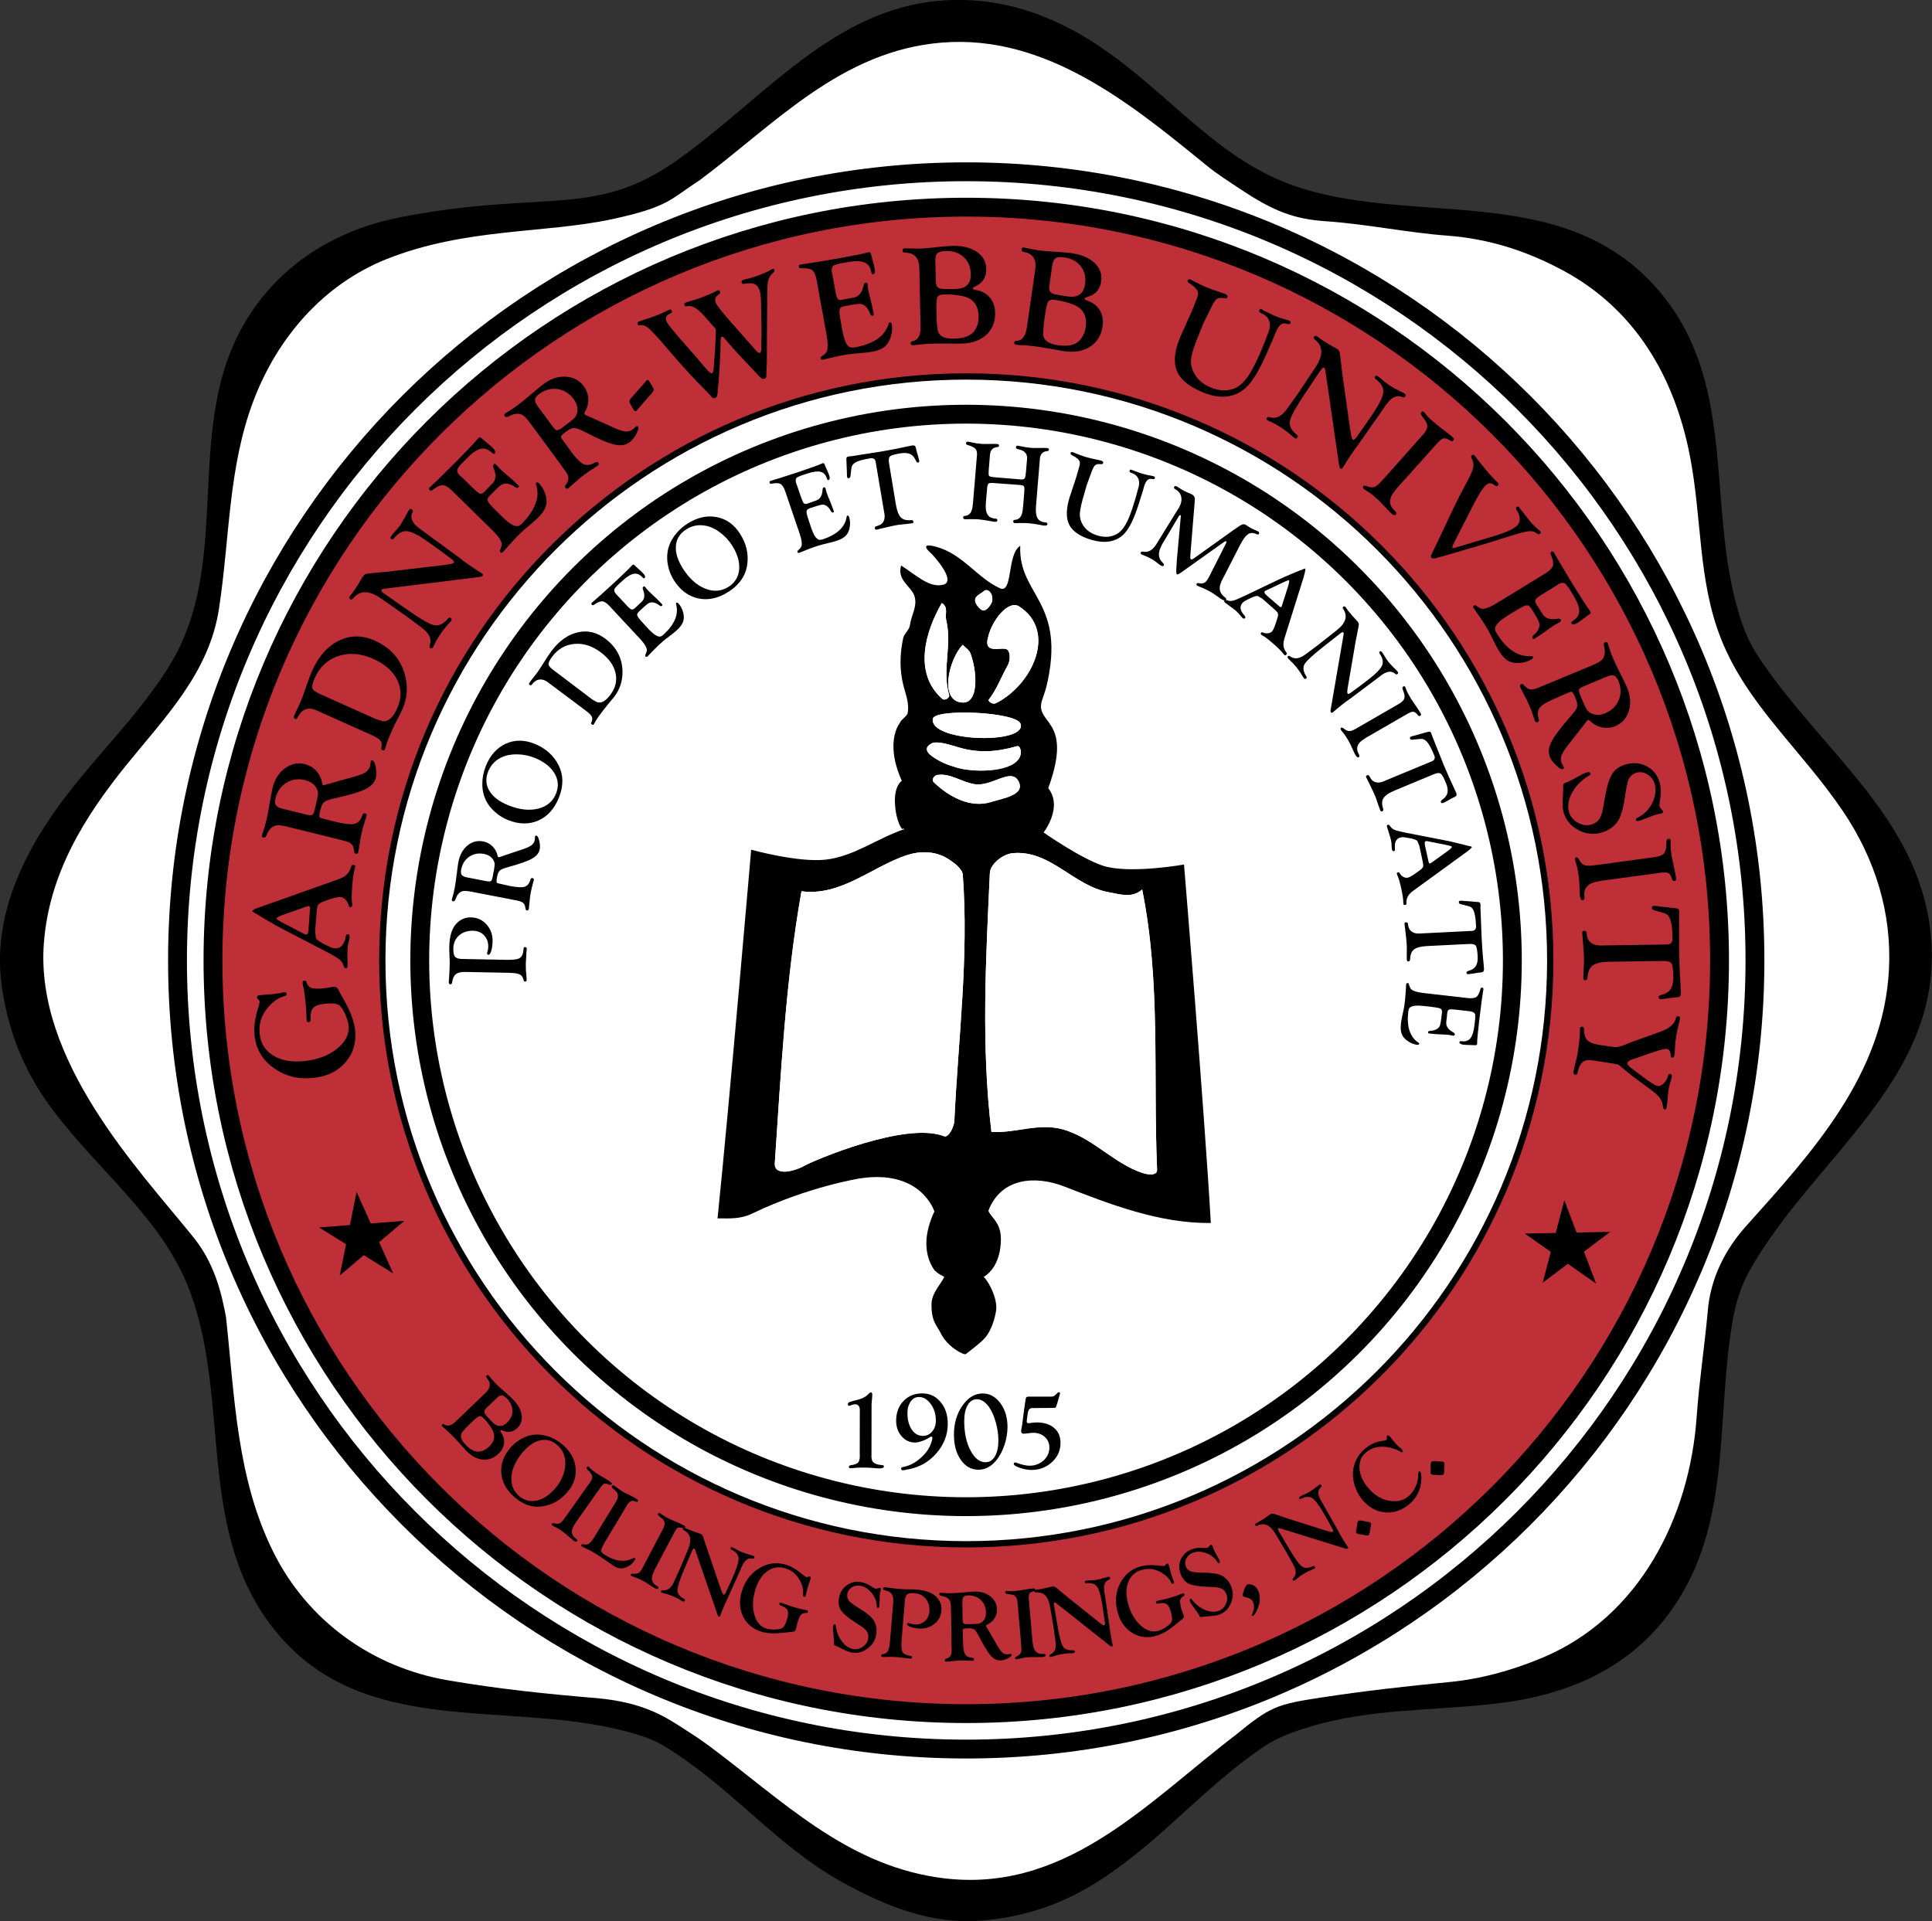 <?xml version="1.0" encoding="utf-8"?>
<!-- Generator: Adobe Illustrator 22.0.1, SVG Export Plug-In . SVG Version: 6.00 Build 0)  -->
<svg version="1.1" id="Layer_1" xmlns="http://www.w3.org/2000/svg"  x="0px" y="0px"
	 viewBox="0 0 250 248.62" style="enable-background:new 0 0 250 248.62;" xml:space="preserve">
<rect x="0" y="0" width="250" height="248.62" fill="#333333" stroke="none"/>
<g>
	<path d="M28.4,50.11c2.73-11.87,11.58-19.66,23.24-21.96c18.72-3.69,25.24,0.22,36.03-7.45c11.28-8.02,20.21-19.64,34.28-20.63
		c7.38-0.52,14.11,1.73,20.4,5.98c8.87,5.99,14.98,14.28,24.6,17.81c15.49,5.68,34.99-0.68,47.43,13.44
		c10.48,11.9,6.45,27.65,10.48,41.58c0.59,2.05,1.34,4.07,2.57,5.95c8.17,12.39,20.72,20.74,22.38,35.82
		c2.08,18.84-15.2,29.05-23.46,43.87c-1.1,1.96-1.76,4.18-2.15,6.42c-2.31,13.4,0.19,27.5-8.99,38.83
		c-5.39,6.65-12.98,9.61-21.05,10.62c-8.4,1.05-16.66,0.62-24.79,3.11c-2.06,0.63-4.07,1.33-5.94,2.61
		c-7.81,5.33-12.93,11.83-20.76,17c-4.9,3.24-9.96,4.96-15.58,5.43c-6.55,0.56-12.61-1.9-18.21-5.02
		c-8.57-4.79-14.34-12.33-22.89-17.53c-1.71-1.04-3.54-1.56-5.42-2.04c-15.33-3.89-33.51,0.98-44.79-12.71
		c-10.57-12.83-5.83-29.82-11.22-44.17c-3.51-9.35-11.67-15.32-17.81-23.54c-3.56-4.76-5.6-9.78-6.48-15.6
		c-1.14-7.56,1.42-14.58,5.48-20.94c4.81-7.52,10.98-12.77,15.82-20.27C28.79,75.53,25.52,62.67,28.4,50.11"/>
	<path style="fill:#FFFFFF;" d="M159.86,224.55c4.54-3.72,5.35-3.99,11.1-4.87c5.62-0.86,10.99-1.46,16.73-2.02
		c4.06-0.4,8.07-1.53,11.87-3.12c12.6-5.27,19.08-18.19,19.99-31.21c0.32-4.55,1.01-9.01,1.42-13.51c0.34-4.59,2.46-8.34,4.94-11.11
		c8.63-9.63,17.81-19.61,18.52-33.23c0.38-7.29-1.74-14.24-5.92-20.45c-5.38-7.99-12.41-13.76-15.82-22.39
		c-2.99-7.56-2.43-15.51-4.03-23.7c-1.98-10.13-7-18.79-16.17-23.81c-4.85-2.65-9.84-4.23-15.15-4.63
		c-5.32-0.4-10.39-1.49-15.67-1.86c-4.33-0.27-7.03-1.41-11.15-4.15c-1.48-0.99-2.99-1.93-4.41-3.09
		c-9.91-8.1-20.81-16.95-34.2-15.89c-13.06,1.04-21.62,10.54-31.41,17.84c-3.79,2.43-3.87,3.4-11.27,5.01
		c-8.83,1.89-18.98,1.11-29.18,5.16c-8.18,3.25-14.12,10.14-17.22,18.26c-3.31,8.67-3.08,17.74-4.49,26.98
		c-1.25,8.21-6.85,13.92-11.86,20.08c-5.65,6.96-10.11,14.28-10.8,23.17c-1.19,15.22,12.26,29.34,19.1,37.8
		c3.02,3.58,3.89,7.62,4.46,10.6c1.13,10.38,1.38,20.93,6.15,30.48c4.42,8.87,12.77,14.89,22.57,16.56
		c6.59,1.13,12.95,1.79,19.41,2.32c6.09,0.59,8.78,2.44,11.42,4.15c1.04,0.66,2.07,1.35,3.09,2.11c9.32,6.95,17.41,15.07,29.24,16.9
		C137.5,245.49,148.22,233.45,159.86,224.55"/>
	<path style="fill:#FFFFFF;" d="M124.93,226.35c-56.37-0.06-102.02-45.8-101.96-102.16c0.06-56.37,45.8-102.02,102.16-101.96
		c56.37,0.06,102.02,45.8,101.96,102.16C227.04,180.75,181.3,226.4,124.93,226.35"/>
	<path style="fill:none;stroke:#000000;stroke-width:2.44;" d="M124.93,226.35c-56.37-0.06-102.02-45.8-101.96-102.16
		c0.06-56.37,45.8-102.02,102.16-101.96c56.37,0.06,102.02,45.8,101.96,102.16C227.04,180.75,181.3,226.4,124.93,226.35z"/>
	<path style="fill:#BF2F37;" d="M124.94,221.76c-53.83-0.05-97.43-43.74-97.38-97.57c0.05-53.83,43.74-97.43,97.57-97.38
		c53.83,0.05,97.43,43.74,97.38,97.57C222.45,178.22,178.77,221.82,124.94,221.76"/>
	<path style="fill:none;stroke:#000000;stroke-width:2.44;" d="M124.94,221.76c-53.83-0.05-97.43-43.74-97.38-97.57
		c0.05-53.83,43.74-97.43,97.57-97.38c53.83,0.05,97.43,43.74,97.38,97.57C222.45,178.22,178.77,221.82,124.94,221.76z"/>
	<path style="fill:#FFFFFF;" d="M125.11,48.72c-41.73-0.04-75.6,33.76-75.64,75.49c-0.04,41.73,33.76,75.6,75.49,75.64
		c41.73,0.04,75.6-33.76,75.64-75.49C200.64,82.63,166.84,48.76,125.11,48.72"/>
	<path style="fill:none;stroke:#000000;stroke-width:0.814;" d="M125.11,48.72c-41.73-0.04-75.6,33.76-75.64,75.49
		c-0.04,41.73,33.76,75.6,75.49,75.64c41.73,0.04,75.6-33.76,75.64-75.49C200.64,82.63,166.84,48.76,125.11,48.72z"/>
	
		<ellipse transform="matrix(0.707 -0.707 0.707 0.707 -51.262 124.815)" style="fill:none;stroke:#000000;stroke-width:2.44;" cx="125.03" cy="124.29" rx="70.7" ry="70.7"/>
	<path d="M32.93,133.96c-0.11-1.01,0.06-2.23,0.51-3.65c0.11-0.36,0.16-0.59,0.15-0.69c-0.01-0.08-0.05-0.16-0.11-0.22l-0.1-0.09
		c-0.07-0.05-0.11-0.12-0.12-0.21c-0.02-0.18,0.08-0.28,0.3-0.31l0.64-0.06l1.25-0.09l0.65-0.1c0.16-0.03,0.34-0.07,0.52-0.11
		c0.07-0.01,0.13-0.02,0.16-0.03c0.19-0.02,0.29,0.06,0.3,0.25c0.01,0.13-0.11,0.23-0.35,0.29c-0.71,0.2-1.38,0.66-2.01,1.38
		c-0.89,1.02-1.26,2.17-1.12,3.47c0.13,1.24,0.72,2.17,1.77,2.82c1.05,0.64,2.38,0.87,4,0.71c1.73-0.18,3.15-0.72,4.25-1.61
		c1.1-0.89,1.6-1.89,1.48-3.01c-0.03-0.33-0.15-0.75-0.35-1.25c-0.2-0.5-0.41-0.87-0.61-1.12c-0.18-0.23-0.43-0.37-0.74-0.43
		c-0.31-0.06-0.79-0.06-1.42,0.01c-0.73,0.07-1.21,0.26-1.47,0.55c-0.25,0.29-0.36,0.79-0.32,1.51c0.01,0.19-0.07,0.29-0.24,0.31
		c-0.17,0.02-0.26-0.08-0.28-0.3c-0.01-0.07-0.01-0.17-0.01-0.32c-0.01-0.6-0.05-1.28-0.13-2.03c-0.08-0.78-0.16-1.35-0.24-1.71
		c-0.06-0.27-0.11-0.5-0.13-0.68c-0.02-0.22,0.05-0.34,0.21-0.35c0.15-0.02,0.25,0.08,0.32,0.3c0.11,0.34,0.32,0.57,0.64,0.67
		c0.32,0.1,0.84,0.11,1.56,0.04c0.23-0.02,0.42-0.05,0.6-0.09c0.3-0.06,0.51-0.09,0.63-0.1c0.19-0.02,0.33,0,0.42,0.07
		c0.1,0.07,0.2,0.21,0.31,0.43c0.06,0.13,0.32,0.59,0.76,1.38c0.78,1.38,1.22,2.62,1.34,3.7c0.17,1.64-0.24,3.04-1.25,4.19
		c-1,1.16-2.38,1.83-4.14,2.01c-1.97,0.21-3.68-0.22-5.14-1.28C33.94,137.16,33.12,135.74,32.93,133.96 M39.78,117.28
		c0.07-0.02,0.13-0.04,0.16-0.03c0.13,0.01,0.18,0.13,0.17,0.36l-0.19,2.7c-0.03,0.44-0.15,0.65-0.35,0.63
		c-0.07,0-0.14-0.03-0.23-0.08l-0.22-0.12l-2.36-1.23l-0.37-0.2c-0.42-0.23-0.62-0.37-0.62-0.45c0.01-0.12,0.36-0.3,1.04-0.54
		l2.87-1L39.78,117.28z M33.45,117.45c-0.53,0.2-0.79,0.35-0.8,0.45c0,0.07,0.22,0.21,0.67,0.44l-0.03,0l0.83,0.5l1.68,0.97
		c0.17,0.09,0.47,0.25,0.91,0.49l5.57,2.89c0.86,0.45,1.42,0.79,1.68,1c0.26,0.22,0.43,0.49,0.51,0.83
		c0.05,0.17,0.14,0.27,0.26,0.28c0.15,0.01,0.23-0.07,0.24-0.24c0.01-0.12,0-0.41-0.01-0.89c-0.01-0.64-0.01-1.11,0.01-1.4
		c0.02-0.32,0.09-0.67,0.19-1.07c0.05-0.2,0.08-0.35,0.09-0.46c0.01-0.21-0.06-0.32-0.22-0.35c-0.15-0.02-0.25,0.09-0.29,0.32
		c-0.2,1.06-0.68,1.57-1.44,1.51c-0.21-0.01-0.41-0.07-0.6-0.17l-0.68-0.33c-0.68-0.33-1.06-0.62-1.15-0.85l-0.09-0.83l0.09-1.24
		c0.08-1.2,0.16-1.9,0.23-2.09c0.07-0.19,0.28-0.36,0.64-0.5c1.19-0.45,1.96-0.66,2.3-0.63c0.24,0.02,0.47,0.13,0.67,0.34
		s0.34,0.46,0.41,0.76c0.03,0.14,0.1,0.21,0.18,0.21c0.17,0.01,0.27-0.07,0.28-0.24c0-0.07,0-0.15-0.02-0.24
		c-0.07-0.38-0.07-1.1,0.01-2.15c0.07-1.04,0.18-1.79,0.31-2.26c0.04-0.15,0.07-0.27,0.08-0.34c0.02-0.14-0.06-0.21-0.23-0.23
		c-0.16-0.01-0.24,0.04-0.27,0.15c-0.11,0.44-0.29,0.79-0.55,1.05c-0.26,0.26-0.63,0.48-1.13,0.66l-9.82,3.49L33.45,117.45z
		 M36.57,104.66c-0.45-0.11-0.74-0.26-0.87-0.46c-0.13-0.19-0.15-0.49-0.05-0.89c0.22-0.9,0.7-1.57,1.42-2.02
		c0.73-0.44,1.54-0.55,2.43-0.33c0.69,0.17,1.17,0.52,1.46,1.05c0.15,0.27,0.21,0.54,0.18,0.8c-0.02,0.26-0.16,0.92-0.42,1.98
		c-0.09,0.37-0.2,0.59-0.32,0.66c-0.13,0.07-0.38,0.06-0.76-0.03L36.57,104.66 M41.71,105.92c-0.24-0.06-0.37-0.14-0.39-0.24
		l0.03-0.42l0.13-0.55c0.12-0.47,0.29-0.78,0.51-0.95c0.23-0.16,0.71-0.32,1.44-0.48c1.87-0.41,3.16-0.8,3.89-1.17
		s1.16-0.85,1.31-1.46c0.09-0.38,0.09-0.83-0.01-1.37c-0.1-0.54-0.24-0.83-0.41-0.87c-0.14-0.03-0.22,0-0.24,0.11
		c-0.01,0.06-0.02,0.13-0.02,0.2c0,0.12-0.02,0.25-0.06,0.39c-0.08,0.33-0.26,0.59-0.53,0.79c-0.27,0.19-0.72,0.38-1.35,0.56
		l-1.85,0.52l-1.6,0.45c-0.22,0.06-0.38,0.1-0.48,0.14c-0.1,0.03-0.17,0.04-0.24,0.04c-0.07-0.01-0.12-0.08-0.14-0.21
		c-0.11-0.63-0.36-1.18-0.76-1.62c-0.4-0.45-0.89-0.74-1.48-0.89c-0.93-0.23-1.79-0.05-2.59,0.54c-0.8,0.59-1.33,1.45-1.61,2.57
		c-0.09,0.38-0.22,1.08-0.39,2.1c-0.14,0.87-0.29,1.6-0.44,2.2c-0.13,0.55-0.28,1.04-0.44,1.48c-0.05,0.14-0.09,0.25-0.1,0.31
		c-0.04,0.17,0.02,0.27,0.19,0.31c0.17,0.04,0.3-0.06,0.4-0.29c0.24-0.64,0.6-1.05,1.07-1.24c0.29-0.12,0.78-0.09,1.49,0.08
		l6.42,1.58l0.34,0.09l0.84,0.21c0.43,0.11,0.73,0.26,0.9,0.47c0.17,0.21,0.27,0.52,0.3,0.96c0.01,0.13,0.08,0.21,0.21,0.24
		c0.16,0.04,0.27-0.05,0.32-0.26c0.02-0.07,0.04-0.18,0.06-0.35l0.1-0.61l0.12-0.76c0.05-0.31,0.13-0.67,0.23-1.07
		c0.12-0.47,0.26-0.96,0.42-1.46c0.06-0.17,0.1-0.29,0.12-0.36c0.05-0.2-0.01-0.32-0.18-0.37c-0.17-0.04-0.3,0.06-0.38,0.3
		c-0.21,0.6-0.54,0.95-0.99,1.06c-0.45,0.11-1.24,0.02-2.36-0.25L41.71,105.92z M41.36,89.79c-0.58-0.26-0.9-0.51-0.94-0.74
		c-0.06-0.29,0.04-0.72,0.31-1.31c0.65-1.44,1.67-2.39,3.08-2.85c1.41-0.46,2.91-0.33,4.5,0.38c1.52,0.68,2.55,1.6,3.11,2.76
		c0.55,1.16,0.54,2.38-0.04,3.67c-0.53,1.19-1.16,1.73-1.89,1.62l-0.8-0.24L41.36,89.79 M48.21,95.18c0.53,0.24,0.87,0.47,1.03,0.69
		c0.16,0.22,0.2,0.52,0.11,0.9c-0.03,0.15,0.01,0.25,0.12,0.3c0.17,0.07,0.28,0.05,0.33-0.08c0.04-0.09,0.09-0.27,0.17-0.55
		c0.09-0.35,0.36-1.03,0.8-2.02c0.19-0.42,0.38-0.83,0.59-1.22c0.36-0.69,0.6-1.15,0.7-1.38c0.63-1.41,0.75-2.88,0.36-4.4
		c-0.54-2.08-1.84-3.58-3.91-4.51c-1.6-0.72-3.15-0.73-4.62-0.02c-1.48,0.71-2.64,2-3.49,3.89c-0.22,0.48-0.47,1.16-0.76,2.01
		c-0.22,0.64-0.4,1.14-0.53,1.5c-0.09,0.23-0.2,0.49-0.33,0.78l-0.59,1.26c-0.11,0.24-0.17,0.41-0.17,0.5c0,0.09,0.05,0.15,0.15,0.2
		c0.15,0.07,0.26,0.01,0.34-0.16c0.24-0.54,0.58-0.89,1-1.06c0.42-0.17,0.9-0.13,1.43,0.11L48.21,95.18z M50.01,74
		c-0.08,0.01-0.31,0.03-0.69,0.06l-0.97,0.09c-0.55,0.05-0.89,0.09-1.02,0.14c-0.13,0.04-0.25,0.14-0.36,0.3
		c-0.08,0.11-0.17,0.25-0.27,0.43c-0.27,0.48-0.54,0.91-0.81,1.3l-0.21,0.32l-0.39,0.5c-0.12,0.17-0.11,0.31,0.04,0.41
		c0.12,0.08,0.24,0.05,0.35-0.1c0.87-1.08,2.08-1.08,3.61-0.01l3.25,2.27l1.74,1.3c0.61,0.43,1.03,0.84,1.24,1.24
		c0.21,0.4,0.24,0.81,0.09,1.25c-0.06,0.17-0.04,0.3,0.06,0.37c0.12,0.08,0.23,0.06,0.33-0.07c0.06-0.08,0.13-0.22,0.22-0.41
		c0.21-0.45,0.48-0.92,0.84-1.43c0.36-0.51,0.72-0.95,1.08-1.33c0.11-0.12,0.19-0.21,0.24-0.27c0.11-0.16,0.09-0.29-0.07-0.39
		c-0.11-0.08-0.23-0.05-0.35,0.09c-0.64,0.76-1.3,1.02-1.97,0.8c-0.63-0.21-1.73-0.86-3.28-1.95l-2.91-2.03l-0.21-0.16
		c-0.23-0.16-0.3-0.3-0.21-0.42c0.03-0.04,0.16-0.08,0.37-0.11l12.35-1.53c0.17-0.02,0.29-0.08,0.36-0.16
		c0.07-0.1,0.04-0.2-0.1-0.29l-0.96-0.62l-0.57-0.39l-0.83-0.59l-0.62-0.48l-4.61-3.38l-0.37-0.26c-1.02-0.72-1.37-1.44-1.04-2.17
		c0.09-0.18,0.07-0.31-0.06-0.4c-0.14-0.1-0.27-0.07-0.38,0.09c-0.03,0.05-0.08,0.12-0.14,0.23c-0.43,0.82-0.77,1.4-1.01,1.75
		c-0.12,0.17-0.28,0.38-0.5,0.61c-0.33,0.37-0.56,0.64-0.68,0.82c-0.1,0.14-0.09,0.26,0.05,0.36c0.11,0.07,0.22,0.03,0.35-0.13
		c0.54-0.66,1.09-0.96,1.67-0.91c0.58,0.05,1.46,0.49,2.63,1.31c1,0.7,2.03,1.45,3.11,2.27c0.3,0.22,0.41,0.39,0.34,0.49
		c-0.08,0.11-0.43,0.21-1.05,0.28l-0.46,0.06L50.01,74 M59.56,61.6c-0.37-0.36-0.48-0.69-0.33-0.98l0.38-0.49l0.78-0.8
		c0.69-0.71,1.29-1.12,1.8-1.24c0.5-0.12,0.97,0.03,1.4,0.45c0.2,0.19,0.33,0.25,0.41,0.16c0.16-0.18,0.07-0.43-0.26-0.76
		c-0.17-0.16-0.45-0.41-0.87-0.75c-0.28-0.23-0.47-0.39-0.57-0.49c-0.14-0.14-0.28-0.15-0.4-0.02c-0.03,0.03-0.05,0.06-0.08,0.1
		c-0.28,0.37-1.13,1.27-2.53,2.69l-2.46,2.45l-0.67,0.63c-0.13,0.13-0.24,0.24-0.32,0.31c-0.11,0.09-0.17,0.15-0.2,0.18
		c-0.14,0.14-0.16,0.27-0.06,0.37c0.11,0.11,0.23,0.11,0.37,0.01c0.56-0.43,1.01-0.64,1.34-0.63c0.33,0.01,0.74,0.26,1.23,0.73
		l5.17,5.08c0.4,0.39,0.68,0.72,0.87,0.99c0.22,0.32,0.34,0.58,0.36,0.77c0.02,0.19-0.05,0.46-0.2,0.8
		c-0.06,0.14-0.04,0.25,0.04,0.32c0.11,0.09,0.21,0.08,0.31-0.03c0.08-0.08,0.2-0.21,0.36-0.4c0.6-0.69,1.05-1.19,1.37-1.51
		c0.47-0.47,0.85-0.84,1.15-1.09l0.82-0.69c0.37-0.31,0.69-0.6,0.96-0.88c0.47-0.47,0.77-0.93,0.9-1.36s0.13-0.91-0.02-1.44
		c-0.18-0.62-0.48-1.15-0.9-1.57c-0.06-0.06-0.12-0.08-0.2-0.08c-0.07,0-0.13,0.03-0.16,0.08c-0.02,0.03-0.01,0.08,0.01,0.16
		c0.54,1.6-0.06,3.28-1.79,5.05c-0.21,0.21-0.39,0.33-0.56,0.36c-0.17,0.03-0.39-0.01-0.65-0.13c-0.36-0.17-0.85-0.55-1.46-1.16
		l-0.59-0.58c-0.47-0.46-0.8-0.81-0.99-1.05c-0.17-0.21-0.24-0.39-0.23-0.53c0.01-0.14,0.12-0.31,0.32-0.52l0.44-0.44
		c0.44-0.45,0.76-0.74,0.95-0.87c0.19-0.13,0.39-0.21,0.61-0.22c0.39-0.02,0.8,0.13,1.23,0.44c0.2,0.15,0.35,0.16,0.45,0.04
		c0.05-0.06,0.07-0.11,0.06-0.15c-0.01-0.03-0.04-0.08-0.11-0.14l-0.34-0.32c-0.25-0.24-0.55-0.52-0.92-0.82
		c-0.55-0.47-0.9-0.77-1.04-0.91c-0.08-0.08-0.17-0.17-0.27-0.3c-0.14-0.17-0.23-0.27-0.27-0.3c-0.12-0.12-0.23-0.13-0.32-0.03
		c-0.09,0.1-0.11,0.2-0.07,0.32l0.17,0.47c0.24,0.7,0.15,1.27-0.27,1.7l-0.54,0.55l-0.28,0.29l-0.19,0.2
		c-0.22,0.23-0.42,0.31-0.58,0.27c-0.17-0.05-0.45-0.27-0.86-0.67l-1.42-1.39L59.56,61.6z M69.61,52.62
		c-0.28-0.37-0.4-0.68-0.38-0.91c0.02-0.23,0.2-0.47,0.54-0.72c0.75-0.55,1.54-0.76,2.38-0.64c0.84,0.13,1.54,0.56,2.08,1.3
		c0.42,0.57,0.57,1.15,0.45,1.74c-0.06,0.3-0.18,0.54-0.37,0.73c-0.19,0.19-0.72,0.6-1.59,1.25c-0.31,0.23-0.53,0.33-0.67,0.3
		c-0.14-0.02-0.33-0.19-0.56-0.51L69.61,52.62 M72.75,56.87c-0.14-0.2-0.19-0.34-0.15-0.44l0.29-0.3l0.46-0.34
		c0.39-0.29,0.72-0.42,1-0.4c0.28,0.02,0.75,0.2,1.42,0.55c1.7,0.88,2.94,1.41,3.74,1.59c0.79,0.18,1.44,0.09,1.95-0.29
		c0.31-0.23,0.6-0.58,0.87-1.06c0.27-0.48,0.35-0.79,0.24-0.93c-0.08-0.11-0.17-0.14-0.26-0.07c-0.05,0.04-0.1,0.08-0.15,0.14
		c-0.08,0.09-0.18,0.18-0.3,0.26c-0.27,0.2-0.58,0.29-0.91,0.26c-0.33-0.03-0.8-0.17-1.4-0.44l-1.75-0.79l-1.51-0.68
		c-0.21-0.1-0.36-0.16-0.45-0.2c-0.09-0.04-0.16-0.08-0.2-0.12c-0.05-0.06-0.04-0.14,0.03-0.25c0.32-0.56,0.48-1.14,0.45-1.74
		c-0.02-0.6-0.21-1.14-0.57-1.63c-0.57-0.77-1.35-1.18-2.34-1.24c-0.99-0.06-1.95,0.26-2.88,0.95c-0.31,0.23-0.86,0.69-1.65,1.36
		c-0.67,0.58-1.25,1.05-1.74,1.41c-0.45,0.33-0.88,0.62-1.29,0.86c-0.13,0.08-0.23,0.13-0.28,0.17c-0.14,0.1-0.16,0.22-0.05,0.36
		c0.1,0.14,0.27,0.15,0.49,0.03c0.6-0.33,1.14-0.42,1.62-0.27c0.3,0.09,0.66,0.43,1.09,1.02l3.92,5.32l0.2,0.29l0.51,0.7
		c0.26,0.36,0.4,0.67,0.4,0.94c0,0.27-0.13,0.58-0.39,0.93c-0.08,0.1-0.07,0.21,0.01,0.32c0.1,0.14,0.24,0.14,0.41,0.01
		c0.06-0.04,0.14-0.12,0.27-0.23l0.46-0.41l0.58-0.51c0.24-0.21,0.53-0.43,0.86-0.67c0.39-0.29,0.81-0.57,1.26-0.85
		c0.16-0.09,0.26-0.16,0.32-0.2c0.17-0.12,0.2-0.25,0.1-0.39c-0.1-0.14-0.26-0.14-0.49-0.01c-0.54,0.32-1.02,0.38-1.44,0.18
		c-0.42-0.2-0.97-0.77-1.65-1.7L72.75,56.87z M84.05,49.4c-0.11-0.2-0.22-0.27-0.3-0.21c-0.04,0.03-0.09,0.07-0.14,0.12l-1.92,2.18
		c-0.15,0.17-0.24,0.31-0.25,0.4c-0.01,0.1,0.03,0.23,0.13,0.41l0.36,0.62c0.14,0.25,0.26,0.34,0.36,0.28
		c0.05-0.03,0.11-0.09,0.17-0.16l1.84-2.11c0.17-0.19,0.26-0.33,0.29-0.42c0.02-0.09-0.01-0.22-0.1-0.37L84.05,49.4 M96.11,36.24
		c-0.14,0.06-0.19,0.18-0.13,0.36c0.03,0.11,0.14,0.16,0.32,0.13c0.61-0.1,1.05-0.1,1.32,0.01c0.27,0.11,0.49,0.37,0.65,0.78
		c0.13,0.32,0.2,0.91,0.21,1.75c0.01,0.81,0.02,1.48,0.03,1.99c0.03,1.02,0.04,1.73,0.03,2.11c-0.02,0.87-0.03,1.36-0.02,1.47
		c0.02,0.48-0.04,0.76-0.18,0.82c-0.15,0.06-0.37-0.09-0.66-0.46c-0.07-0.08-0.21-0.24-0.42-0.48l-0.76-0.86l-1.84-2.09
		c-1.23-1.38-1.91-2.26-2.05-2.61c-0.14-0.37-0.07-0.68,0.24-0.93l0.23-0.19c0.11-0.09,0.14-0.18,0.11-0.27
		c-0.07-0.19-0.18-0.25-0.33-0.19c-0.1,0.04-0.26,0.13-0.5,0.26c-0.15,0.08-0.71,0.32-1.68,0.7c-0.14,0.06-0.63,0.21-1.45,0.45
		c-0.15,0.05-0.29,0.1-0.42,0.14c-0.22,0.08-0.3,0.2-0.24,0.35c0.05,0.13,0.16,0.18,0.32,0.15c0.38-0.08,0.76,0.01,1.17,0.28
		c0.4,0.27,0.92,0.77,1.54,1.51c0.38,0.45,0.67,0.77,0.86,0.96c0.08,0.09,0.13,0.16,0.15,0.21c0.02,0.05,0.02,0.13,0.02,0.24
		c-0.02,0.3-0.03,0.66-0.04,1.09c-0.03,0.79-0.06,1.36-0.09,1.7c-0.08,1.02-0.12,1.56-0.12,1.61c-0.02,0.66-0.1,1.01-0.25,1.07
		c-0.12,0.05-0.34-0.1-0.64-0.45l-0.6-0.69l-1.11-1.31l-1.75-1.99c-1.08-1.24-1.68-2-1.78-2.27c-0.19-0.48-0.03-0.82,0.47-1.02
		c0.2-0.08,0.28-0.2,0.22-0.35c-0.06-0.16-0.19-0.2-0.38-0.12l-0.14,0.07c-0.51,0.25-0.95,0.45-1.35,0.61
		c-0.23,0.09-0.52,0.2-0.88,0.32l-0.87,0.29c-0.39,0.13-0.6,0.21-0.64,0.22c-0.18,0.07-0.23,0.18-0.17,0.34
		c0.06,0.14,0.16,0.19,0.31,0.15c0.42-0.13,0.94,0.14,1.55,0.8l0.92,0.98c0.05,0.06,0.58,0.68,1.59,1.85c1.51,1.76,3,3.38,4.47,4.84
		c0.24,0.24,0.41,0.42,0.51,0.55c0.26,0.34,0.49,0.47,0.68,0.39c0.2-0.08,0.3-0.32,0.32-0.73c0-0.09,0.02-0.27,0.04-0.52
		c0.07-0.57,0.15-1.56,0.23-2.97c0.08-1.41,0.12-2.38,0.11-2.91c-0.01-0.48,0.05-0.75,0.16-0.8c0.09-0.04,0.23,0.04,0.4,0.26
		c0.78,0.96,2.04,2.34,3.76,4.12c0.47,0.49,0.73,0.77,0.8,0.85c0.19,0.21,0.39,0.27,0.58,0.2c0.16-0.06,0.23-0.21,0.23-0.43
		c-0.01-0.17,0.01-0.67,0.05-1.51c0.01-0.38,0.02-1.34,0.02-2.88c0-0.39,0.01-1.43,0.02-3.12l0.02-2.23l0.02-1.43
		c0-0.54,0.05-0.97,0.15-1.27c0.11-0.31,0.3-0.58,0.58-0.82c0.16-0.13,0.21-0.27,0.16-0.39c-0.05-0.14-0.14-0.18-0.27-0.13
		l-0.06,0.04c-0.37,0.24-0.81,0.46-1.34,0.66c-0.51,0.2-1.11,0.4-1.79,0.59C96.42,36.12,96.23,36.19,96.11,36.24 M107.65,35.3
		c-0.09-0.51,0.01-0.84,0.3-0.99l0.6-0.18l1.1-0.2c0.97-0.18,1.7-0.17,2.18,0.02c0.48,0.19,0.78,0.58,0.89,1.18
		c0.05,0.27,0.13,0.39,0.24,0.37c0.23-0.05,0.31-0.31,0.22-0.77c-0.04-0.23-0.13-0.6-0.28-1.11c-0.1-0.35-0.16-0.59-0.19-0.73
		c-0.04-0.2-0.14-0.28-0.31-0.25c-0.04,0.01-0.08,0.02-0.12,0.03c-0.45,0.14-1.65,0.38-3.61,0.74l-3.42,0.58l-0.92,0.13
		c-0.19,0.03-0.33,0.06-0.44,0.07c-0.14,0.01-0.23,0.02-0.27,0.03c-0.2,0.04-0.28,0.12-0.26,0.27c0.03,0.15,0.13,0.23,0.29,0.22
		c0.71-0.03,1.19,0.06,1.45,0.26c0.26,0.2,0.45,0.63,0.58,1.31l1.29,7.13c0.1,0.55,0.14,0.98,0.13,1.31c0,0.39-0.05,0.67-0.15,0.84
		c-0.1,0.17-0.3,0.35-0.62,0.55c-0.13,0.08-0.18,0.17-0.15,0.28c0.04,0.13,0.13,0.19,0.27,0.16c0.11-0.02,0.28-0.06,0.53-0.12
		c0.89-0.22,1.55-0.36,1.99-0.44c0.65-0.12,1.18-0.19,1.57-0.23l1.06-0.09c0.48-0.04,0.91-0.09,1.29-0.16
		c0.65-0.12,1.16-0.31,1.52-0.59c0.36-0.27,0.63-0.67,0.81-1.19c0.22-0.61,0.27-1.21,0.17-1.8c-0.01-0.08-0.05-0.14-0.11-0.18
		c-0.06-0.04-0.12-0.05-0.18-0.03c-0.03,0.01-0.06,0.06-0.09,0.14c-0.48,1.62-1.94,2.65-4.38,3.09c-0.29,0.05-0.51,0.04-0.66-0.03
		c-0.16-0.07-0.31-0.23-0.46-0.48c-0.2-0.35-0.38-0.94-0.53-1.79l-0.15-0.81c-0.12-0.65-0.18-1.12-0.2-1.43
		c-0.01-0.27,0.03-0.46,0.12-0.56c0.09-0.11,0.28-0.18,0.57-0.24l0.61-0.11c0.62-0.11,1.04-0.17,1.28-0.17
		c0.23,0,0.44,0.06,0.62,0.18c0.33,0.21,0.58,0.57,0.75,1.06c0.08,0.23,0.19,0.33,0.34,0.29c0.07-0.02,0.11-0.05,0.13-0.09
		c0.01-0.03,0.01-0.09,0-0.18l-0.09-0.46c-0.06-0.34-0.15-0.74-0.27-1.2c-0.18-0.7-0.29-1.15-0.33-1.34
		c-0.02-0.11-0.04-0.24-0.05-0.4c-0.02-0.22-0.04-0.35-0.04-0.4c-0.03-0.17-0.11-0.24-0.24-0.21c-0.13,0.03-0.2,0.1-0.24,0.22
		l-0.13,0.48c-0.21,0.71-0.61,1.12-1.2,1.23l-0.76,0.14l-0.4,0.08l-0.27,0.06c-0.31,0.06-0.52,0.02-0.63-0.12
		c-0.11-0.14-0.21-0.48-0.31-1.04l-0.35-1.95L107.65,35.3z M121.17,39.92c-0.02-0.77,0.03-1.27,0.14-1.48
		c0.11-0.21,0.39-0.32,0.83-0.33c0.93-0.02,1.77,0.05,2.52,0.23c1.28,0.3,1.94,1.17,1.97,2.6c0.02,0.73-0.17,1.36-0.55,1.89
		c-0.46,0.64-1.34,0.97-2.65,1c-1.32,0.03-2.03-0.39-2.12-1.27l-0.08-0.78l-0.04-0.35L121.17,39.92 M121.03,33.83
		c-0.01-0.52,0.07-0.87,0.26-1.05c0.18-0.18,0.55-0.28,1.1-0.3c0.95-0.02,1.71,0.24,2.31,0.79c0.59,0.55,0.9,1.27,0.92,2.18
		c0.03,1.12-0.48,1.76-1.52,1.91l-0.57,0.04h-1.26c-0.43,0.01-0.73-0.06-0.9-0.19c-0.17-0.14-0.27-0.39-0.27-0.75L121.03,33.83
		 M119.12,42.25c0.02,1.14-0.32,1.78-1.05,1.92c-0.17,0.03-0.24,0.12-0.24,0.26c0,0.16,0.1,0.24,0.28,0.24
		c0.18,0,0.38-0.02,0.58-0.05c0.67-0.09,1.46-0.14,2.38-0.16l1.43,0l1.86,0.01c1.38-0.03,2.46-0.41,3.26-1.13
		c0.79-0.72,1.18-1.69,1.15-2.89c-0.02-0.79-0.25-1.45-0.71-1.97c-0.45-0.52-1.06-0.84-1.83-0.96c-0.24-0.03-0.37-0.1-0.36-0.21
		c0-0.07,0.12-0.15,0.34-0.25c0.97-0.44,1.44-1.2,1.41-2.27c-0.02-0.93-0.43-1.66-1.22-2.2c-0.8-0.54-1.84-0.8-3.14-0.77
		c-0.49,0.01-1.1,0.06-1.82,0.14c-1.16,0.13-1.96,0.2-2.4,0.21c-0.16,0-0.52,0-1.09-0.01l-0.69-0.02l-0.23,0
		c-0.17,0-0.25,0.1-0.25,0.28c0,0.16,0.07,0.25,0.21,0.25l0.42,0.05c1,0.09,1.52,0.76,1.55,1.99L119.12,42.25z M136.15,34.42
		c0.07-0.51,0.22-0.85,0.43-1c0.21-0.15,0.59-0.19,1.14-0.11c0.93,0.14,1.65,0.52,2.14,1.16c0.49,0.63,0.68,1.4,0.55,2.3
		c-0.16,1.11-0.77,1.66-1.82,1.63l-0.56-0.05l-1.24-0.21c-0.42-0.06-0.71-0.17-0.86-0.34c-0.15-0.17-0.2-0.43-0.15-0.78
		L136.15,34.42 M135.28,40.44c0.11-0.76,0.24-1.24,0.38-1.44c0.14-0.19,0.44-0.25,0.87-0.19c0.92,0.13,1.74,0.35,2.44,0.64
		c1.22,0.51,1.72,1.47,1.52,2.89c-0.1,0.72-0.39,1.32-0.85,1.78c-0.56,0.55-1.49,0.74-2.77,0.55c-1.31-0.19-1.93-0.72-1.88-1.6
		l0.05-0.78l0.02-0.35L135.28,40.44 M132.87,42.4c-0.16,1.13-0.61,1.7-1.35,1.72c-0.17,0.01-0.26,0.08-0.28,0.21
		c-0.02,0.16,0.06,0.25,0.24,0.28c0.18,0.03,0.38,0.04,0.58,0.05c0.68,0.02,1.47,0.1,2.37,0.23l1.41,0.23l1.83,0.32
		c1.36,0.2,2.5,0.01,3.4-0.58c0.9-0.58,1.44-1.47,1.61-2.66c0.11-0.78-0.01-1.47-0.37-2.06c-0.36-0.59-0.91-1.01-1.65-1.25
		c-0.24-0.07-0.34-0.16-0.32-0.27c0.02-0.07,0.14-0.13,0.38-0.2c1.03-0.28,1.62-0.95,1.77-2c0.13-0.92-0.15-1.71-0.84-2.38
		c-0.7-0.66-1.69-1.09-2.97-1.28c-0.49-0.07-1.09-0.12-1.82-0.16c-1.17-0.06-1.97-0.13-2.4-0.19c-0.16-0.02-0.51-0.09-1.07-0.19
		l-0.68-0.14l-0.23-0.04c-0.17-0.02-0.27,0.05-0.29,0.23c-0.02,0.16,0.03,0.26,0.16,0.29l0.41,0.11c0.97,0.26,1.37,1,1.2,2.21
		L132.87,42.4z M163.21,39.99c-0.11-0.04-0.19,0.01-0.25,0.14c-0.07,0.17,0.01,0.3,0.23,0.39c0.5,0.21,0.84,0.52,1.01,0.93
		c0.17,0.41,0.17,0.89-0.02,1.43l-0.68,1.75l-0.28,0.68c-0.65,1.56-1.24,2.72-1.78,3.47c-0.54,0.75-1.12,1.25-1.75,1.5
		c-0.94,0.36-1.95,0.32-3.04-0.14c-1.06-0.44-1.81-1.12-2.23-2.03c-0.28-0.6-0.37-1.22-0.27-1.85c0.1-0.64,0.43-1.64,1-3l0.61-1.5
		l1.02-2.07c0.26-0.53,0.48-0.87,0.68-1.01c0.2-0.14,0.48-0.17,0.85-0.1c0.18,0.04,0.3,0.05,0.36,0.03
		c0.06-0.01,0.11-0.07,0.15-0.16c0.07-0.17-0.04-0.31-0.34-0.43c-0.12-0.05-0.32-0.12-0.6-0.21c-0.69-0.22-1.32-0.44-1.87-0.67
		c-0.39-0.16-0.92-0.43-1.61-0.79c-0.16-0.09-0.27-0.14-0.33-0.17c-0.19-0.08-0.32-0.04-0.38,0.1c-0.06,0.14,0.02,0.27,0.22,0.39
		c0.32,0.19,0.59,0.41,0.82,0.66c0.19,0.21,0.29,0.41,0.3,0.6c0.01,0.19-0.06,0.48-0.22,0.86l-0.62,1.55l-1.45,3.23
		c-0.89,2.12-0.95,3.77-0.18,4.96c0.57,0.87,1.57,1.61,3.01,2.21c2.03,0.85,3.75,0.79,5.14-0.16c0.58-0.39,1.16-1.05,1.74-1.98
		c0.58-0.93,1.2-2.21,1.88-3.83l0.45-1.03l0.3-0.74c0.36-0.87,0.78-1.25,1.25-1.13l0.34,0.07c0.15,0.04,0.25,0,0.3-0.12
		c0.06-0.15,0.02-0.26-0.14-0.32c-0.08-0.04-0.18-0.07-0.29-0.1c-0.23-0.06-0.48-0.14-0.78-0.23l-0.85-0.31l-0.88-0.42
		c-0.34-0.16-0.56-0.27-0.65-0.33C163.31,40.04,163.25,40,163.21,39.99 M173.67,48.18c-0.01-0.08-0.03-0.31-0.08-0.69l-0.11-0.97
		c-0.06-0.55-0.11-0.88-0.16-1.01c-0.04-0.13-0.15-0.25-0.3-0.35c-0.11-0.07-0.26-0.16-0.44-0.26c-0.48-0.26-0.92-0.52-1.32-0.78
		l-0.32-0.21l-0.51-0.37c-0.17-0.12-0.31-0.1-0.41,0.04c-0.08,0.12-0.04,0.24,0.11,0.35c1.1,0.85,1.13,2.05,0.09,3.61l-2.2,3.3
		l-1.26,1.77c-0.41,0.62-0.82,1.04-1.21,1.26c-0.39,0.22-0.81,0.26-1.25,0.12c-0.17-0.06-0.3-0.03-0.37,0.07
		c-0.08,0.13-0.06,0.23,0.08,0.32c0.08,0.05,0.22,0.13,0.42,0.21c0.45,0.2,0.93,0.47,1.45,0.81c0.52,0.35,0.97,0.7,1.35,1.05
		c0.12,0.11,0.22,0.19,0.28,0.23c0.16,0.11,0.29,0.08,0.39-0.07c0.07-0.11,0.04-0.23-0.1-0.35c-0.77-0.62-1.05-1.28-0.84-1.96
		c0.2-0.64,0.82-1.75,1.88-3.32l1.97-2.95l0.16-0.21c0.15-0.23,0.29-0.3,0.41-0.22c0.05,0.03,0.08,0.15,0.12,0.37l1.79,12.32
		c0.03,0.17,0.08,0.29,0.17,0.35c0.1,0.07,0.2,0.04,0.29-0.1l0.6-0.97l0.38-0.58l0.57-0.84l0.47-0.63l3.28-4.68l0.25-0.37
		c0.69-1.04,1.41-1.4,2.14-1.09c0.18,0.08,0.31,0.06,0.4-0.07c0.1-0.14,0.06-0.27-0.1-0.38c-0.05-0.03-0.12-0.07-0.23-0.13
		c-0.83-0.41-1.42-0.73-1.77-0.97c-0.17-0.12-0.38-0.28-0.63-0.48c-0.37-0.32-0.65-0.54-0.83-0.67c-0.15-0.1-0.27-0.08-0.36,0.05
		c-0.07,0.11-0.03,0.23,0.13,0.35c0.67,0.52,0.99,1.07,0.95,1.65c-0.04,0.58-0.46,1.47-1.25,2.66c-0.68,1.01-1.41,2.06-2.2,3.16
		c-0.22,0.3-0.38,0.42-0.48,0.35c-0.12-0.08-0.22-0.42-0.31-1.04l-0.07-0.46L173.67,48.18 M185.96,57.38
		c0.35-0.39,0.63-0.61,0.83-0.65c0.21-0.04,0.5,0.05,0.88,0.29c0.1,0.07,0.18,0.1,0.23,0.09s0.11-0.05,0.18-0.14
		c0.1-0.11,0.07-0.23-0.08-0.37c-0.25-0.22-0.63-0.53-1.13-0.91l-0.53-0.41c-0.41-0.31-0.73-0.57-0.99-0.8
		c-0.39-0.34-0.65-0.61-0.78-0.79c-0.14-0.18-0.24-0.31-0.32-0.38c-0.11-0.1-0.22-0.09-0.33,0.04c-0.07,0.08-0.09,0.17-0.06,0.26
		c0.03,0.09,0.15,0.26,0.35,0.51c0.33,0.4,0.5,0.76,0.48,1.07c-0.01,0.31-0.2,0.67-0.58,1.09l-4.84,5.44l-0.55,0.6
		c-0.35,0.4-0.66,0.63-0.92,0.71c-0.26,0.08-0.61,0.03-1.04-0.15l-0.34-0.02l-0.03,0.07c-0.06,0.12-0.04,0.23,0.06,0.32
		c0.1,0.09,0.28,0.21,0.55,0.37c0.31,0.19,0.69,0.48,1.14,0.89c0.37,0.33,0.82,0.79,1.35,1.38c0.22,0.23,0.39,0.41,0.51,0.52
		c0.3,0.26,0.51,0.33,0.62,0.19c0.12-0.14,0.07-0.31-0.15-0.51c-0.34-0.3-0.54-0.64-0.58-1.02c-0.05-0.38,0.06-0.76,0.32-1.16
		l0.55-0.73L185.96,57.38z M190.49,65.65c0.79-1.57,1.39-2.53,1.81-2.89c0.34-0.29,0.68-0.29,1.04,0c0.21,0.16,0.36,0.2,0.47,0.1
		c0.13-0.11,0.13-0.23,0.02-0.36c-0.08-0.09-0.26-0.28-0.55-0.58l-0.66-0.7l-0.97-1.19c-0.27-0.31-0.49-0.6-0.67-0.86
		c-0.08-0.11-0.13-0.18-0.17-0.22c-0.11-0.13-0.23-0.14-0.36-0.03c-0.12,0.1-0.11,0.26,0.01,0.48c0.21,0.38,0.26,0.79,0.15,1.21
		c-0.11,0.42-0.45,1.16-1.03,2.21c-0.49,0.89-1.02,1.94-1.59,3.13l-2.3,4.86l-0.27,0.54l-0.22,0.46c-0.07,0.15-0.06,0.27,0.02,0.35
		c0.11,0.13,0.31,0.15,0.6,0.06c0.11-0.03,0.52-0.15,1.25-0.34c0.09-0.02,0.72-0.21,1.91-0.56l3.63-1.07l3.28-1.03
		c0.98-0.3,1.65-0.46,2.02-0.48c0.37-0.03,0.7,0.07,0.98,0.3c0.15,0.11,0.28,0.12,0.38,0.03c0.12-0.1,0.14-0.19,0.07-0.28
		c-0.06-0.06-0.15-0.15-0.27-0.25c-0.32-0.26-0.66-0.6-1.03-1.02c-0.12-0.14-0.31-0.38-0.58-0.72l-0.58-0.76
		c-0.16-0.21-0.27-0.34-0.32-0.4c-0.1-0.11-0.2-0.13-0.31-0.03c-0.11,0.09-0.1,0.23,0.02,0.41c0.27,0.42,0.4,0.81,0.39,1.17
		c-0.01,0.36-0.15,0.66-0.44,0.91c-0.5,0.43-1.54,0.88-3.12,1.35l-4.81,1.43c-0.19,0.06-0.3,0.06-0.34,0
		c-0.04-0.06-0.01-0.2,0.09-0.41L190.49,65.65 M201.56,75.66c0.44-0.27,0.78-0.3,1.03-0.09l0.39,0.49l0.59,0.95
		c0.52,0.84,0.78,1.52,0.78,2.04c0,0.52-0.26,0.94-0.77,1.26c-0.23,0.15-0.32,0.27-0.25,0.36c0.14,0.2,0.4,0.17,0.8-0.07
		c0.2-0.12,0.51-0.34,0.93-0.66c0.29-0.22,0.49-0.37,0.61-0.44c0.17-0.11,0.21-0.23,0.12-0.38c-0.02-0.03-0.04-0.07-0.07-0.1
		c-0.29-0.37-0.96-1.4-2.01-3.09l-1.79-2.97l-0.46-0.81c-0.1-0.16-0.17-0.29-0.23-0.38c-0.06-0.13-0.11-0.21-0.13-0.24
		c-0.11-0.17-0.22-0.22-0.34-0.14c-0.13,0.08-0.17,0.2-0.1,0.35c0.29,0.65,0.38,1.13,0.3,1.45c-0.09,0.32-0.43,0.66-1,1.02
		L193.77,78c-0.47,0.29-0.86,0.49-1.17,0.61c-0.36,0.14-0.64,0.2-0.83,0.17c-0.19-0.03-0.44-0.16-0.73-0.38
		c-0.12-0.09-0.23-0.1-0.32-0.04c-0.11,0.08-0.13,0.19-0.05,0.31c0.06,0.09,0.16,0.24,0.31,0.45c0.52,0.74,0.9,1.31,1.14,1.68
		c0.35,0.57,0.61,1.02,0.78,1.38l0.47,0.96c0.21,0.43,0.42,0.81,0.62,1.14c0.35,0.57,0.72,0.97,1.1,1.2
		c0.39,0.24,0.85,0.34,1.4,0.32c0.65-0.02,1.23-0.19,1.74-0.51c0.07-0.04,0.11-0.1,0.13-0.17c0.02-0.07,0-0.13-0.04-0.18
		c-0.02-0.02-0.07-0.03-0.16-0.03c-1.68,0.14-3.18-0.84-4.48-2.94c-0.15-0.25-0.23-0.46-0.22-0.63c0.01-0.17,0.1-0.37,0.28-0.6
		c0.25-0.31,0.74-0.7,1.47-1.15l0.7-0.43c0.56-0.35,0.98-0.58,1.26-0.71c0.25-0.11,0.44-0.14,0.57-0.1
		c0.13,0.04,0.27,0.19,0.43,0.44l0.33,0.53c0.33,0.54,0.54,0.91,0.62,1.13c0.08,0.22,0.11,0.43,0.07,0.64
		c-0.08,0.38-0.32,0.75-0.72,1.09c-0.19,0.16-0.24,0.3-0.15,0.42c0.04,0.06,0.09,0.09,0.13,0.09c0.04,0,0.09-0.02,0.16-0.07
		l0.39-0.25c0.3-0.18,0.64-0.41,1.02-0.69c0.58-0.43,0.96-0.69,1.13-0.79c0.09-0.06,0.21-0.13,0.35-0.2c0.2-0.1,0.32-0.16,0.36-0.19
		c0.15-0.09,0.18-0.19,0.1-0.3c-0.07-0.1-0.17-0.15-0.29-0.14l-0.49,0.06c-0.74,0.07-1.27-0.15-1.58-0.67l-0.41-0.66l-0.22-0.34
		l-0.15-0.23c-0.17-0.27-0.21-0.48-0.12-0.63c0.09-0.15,0.37-0.37,0.85-0.67l1.69-1.04L201.56,75.66z M207.88,87.58
		c0.43-0.18,0.75-0.23,0.97-0.15c0.22,0.08,0.41,0.31,0.57,0.69c0.36,0.86,0.37,1.68,0.05,2.47c-0.32,0.79-0.91,1.36-1.76,1.71
		c-0.65,0.27-1.25,0.28-1.79,0.02c-0.28-0.13-0.49-0.31-0.62-0.53c-0.14-0.23-0.41-0.84-0.83-1.85c-0.14-0.35-0.19-0.59-0.13-0.72
		c0.06-0.13,0.27-0.28,0.63-0.42L207.88,87.58 M203,89.61c0.23-0.09,0.38-0.11,0.46-0.04l0.23,0.35l0.22,0.52
		c0.18,0.45,0.23,0.8,0.15,1.07c-0.08,0.27-0.37,0.68-0.87,1.24c-1.26,1.44-2.07,2.52-2.44,3.25c-0.37,0.72-0.43,1.38-0.19,1.96
		c0.15,0.36,0.42,0.72,0.82,1.1c0.4,0.37,0.68,0.53,0.85,0.46c0.13-0.05,0.17-0.13,0.13-0.23c-0.02-0.06-0.06-0.11-0.1-0.18
		c-0.07-0.1-0.13-0.22-0.18-0.35c-0.13-0.32-0.14-0.63-0.04-0.95c0.11-0.32,0.36-0.73,0.76-1.25l1.18-1.51l1.02-1.31
		c0.14-0.18,0.24-0.31,0.3-0.39c0.06-0.08,0.11-0.14,0.17-0.17c0.07-0.03,0.14,0,0.24,0.09c0.47,0.45,0.99,0.73,1.58,0.86
		c0.59,0.12,1.16,0.07,1.72-0.16c0.89-0.37,1.47-1.03,1.76-1.97c0.29-0.95,0.21-1.96-0.23-3.03c-0.15-0.36-0.46-1-0.93-1.92
		c-0.4-0.79-0.72-1.46-0.95-2.03c-0.22-0.52-0.39-1-0.52-1.46c-0.04-0.15-0.08-0.25-0.1-0.31c-0.07-0.16-0.18-0.2-0.34-0.14
		c-0.16,0.07-0.21,0.22-0.15,0.47c0.18,0.66,0.14,1.2-0.12,1.64c-0.16,0.26-0.58,0.54-1.25,0.82l-6.1,2.54l-0.33,0.13l-0.8,0.33
		c-0.41,0.17-0.75,0.22-1,0.16c-0.26-0.06-0.53-0.26-0.81-0.59c-0.08-0.1-0.18-0.12-0.31-0.07c-0.15,0.06-0.19,0.2-0.11,0.4
		c0.03,0.06,0.08,0.17,0.16,0.32l0.28,0.55l0.36,0.68c0.14,0.28,0.29,0.62,0.45,0.99c0.19,0.45,0.36,0.93,0.52,1.43
		c0.05,0.18,0.09,0.3,0.12,0.36c0.08,0.19,0.2,0.25,0.36,0.19c0.16-0.07,0.2-0.22,0.13-0.47c-0.18-0.6-0.13-1.08,0.17-1.44
		c0.3-0.35,0.98-0.76,2.05-1.2L203,89.61z M214.78,101.36c-0.24-0.95-0.76-1.66-1.58-2.13c-0.82-0.47-1.71-0.59-2.69-0.34
		c-0.84,0.21-1.46,0.61-1.85,1.19c-0.39,0.58-0.71,1.58-0.96,3l-0.27,1.5c-0.11,0.67-0.29,1.17-0.53,1.49
		c-0.24,0.32-0.59,0.54-1.06,0.66c-0.59,0.15-1.17,0.04-1.75-0.31c-0.58-0.36-0.94-0.83-1.09-1.43c-0.19-0.77-0.03-1.6,0.48-2.49
		c0.51-0.89,1.24-1.61,2.18-2.15c0.13-0.07,0.19-0.15,0.17-0.23c-0.05-0.18-0.21-0.24-0.49-0.17c-0.23,0.06-0.71,0.3-1.46,0.72
		c-0.49,0.28-0.87,0.47-1.14,0.57c-0.25,0.09-0.39,0.17-0.43,0.23c-0.04,0.06-0.05,0.23-0.04,0.51c0.01,0.21-0.01,0.53-0.04,0.98
		c-0.06,0.96-0.03,1.64,0.07,2.05c0.25,1,0.85,1.78,1.8,2.33c0.95,0.55,1.94,0.7,2.97,0.45c0.94-0.23,1.67-0.7,2.2-1.41
		c0.44-0.59,0.77-1.67,0.99-3.21c0.18-1.3,0.35-2.09,0.51-2.37c0.24-0.43,0.59-0.71,1.05-0.82c0.49-0.12,0.96-0.03,1.42,0.28
		s0.76,0.73,0.89,1.26c0.19,0.78,0.08,1.59-0.35,2.43c-0.43,0.84-1.04,1.45-1.82,1.83c-0.21,0.1-0.31,0.21-0.28,0.31
		c0.04,0.15,0.18,0.19,0.44,0.13c0.05-0.01,0.11-0.03,0.17-0.06l0.79-0.29l0.84-0.33c0.1-0.04,0.2-0.07,0.31-0.1l0.72-0.16
		c0.2-0.05,0.28-0.13,0.25-0.26c-0.01-0.05-0.04-0.09-0.07-0.13l-0.25-0.3c-0.06-0.08-0.11-0.16-0.13-0.24
		c-0.03-0.11-0.02-0.32,0.02-0.61l0.1-0.66C214.94,102.49,214.92,101.92,214.78,101.36 M214.83,112.95
		c0.52-0.07,0.87-0.06,1.06,0.04s0.34,0.36,0.48,0.79c0.04,0.12,0.07,0.19,0.11,0.21c0.04,0.03,0.12,0.03,0.23,0.01
		c0.15-0.02,0.21-0.13,0.18-0.33c-0.05-0.33-0.13-0.81-0.27-1.42l-0.14-0.65c-0.11-0.5-0.19-0.91-0.23-1.25
		c-0.07-0.51-0.1-0.88-0.08-1.11c0.01-0.22,0.01-0.39,0.01-0.5c-0.01-0.15-0.11-0.21-0.28-0.18c-0.11,0.01-0.18,0.07-0.22,0.16
		c-0.04,0.09-0.06,0.3-0.06,0.61c-0.01,0.52-0.12,0.9-0.32,1.13c-0.21,0.23-0.59,0.38-1.15,0.45l-7.21,0.99l-0.81,0.1
		c-0.52,0.07-0.91,0.05-1.16-0.06c-0.25-0.11-0.48-0.37-0.69-0.79l-0.25-0.23l-0.07,0.03c-0.12,0.05-0.18,0.15-0.16,0.28
		c0.02,0.13,0.08,0.35,0.18,0.64c0.11,0.34,0.21,0.82,0.29,1.42c0.07,0.49,0.11,1.13,0.13,1.93c0.01,0.32,0.03,0.56,0.05,0.73
		c0.05,0.39,0.17,0.58,0.35,0.55c0.18-0.03,0.25-0.19,0.22-0.48c-0.06-0.45,0.01-0.84,0.22-1.15c0.21-0.31,0.54-0.54,1-0.68l0.9-0.2
		L214.83,112.95z M215.22,124.36c0.57-0.01,0.92,0.1,1.07,0.33c0.15,0.23,0.23,0.8,0.24,1.73c0.01,0.69-0.11,1.22-0.35,1.58
		c-0.25,0.37-0.65,0.62-1.22,0.75c-0.23,0.06-0.35,0.16-0.34,0.3c0,0.16,0.1,0.25,0.3,0.24c0.2,0,0.45-0.03,0.78-0.08
		c0.39-0.06,0.63-0.09,0.74-0.1l0.66-0.06c0.28-0.02,0.42-0.2,0.41-0.54c0-0.09-0.01-0.3-0.03-0.61c-0.1-1.6-0.17-3.12-0.19-4.55
		l-0.01-2.22l-0.01-1.87c-0.01-0.44,0-0.78,0.01-1.02c0.01-0.15,0.01-0.25,0.01-0.31c0-0.23-0.12-0.36-0.36-0.38l-0.56-0.06
		l-0.82-0.1l-0.8-0.08c-0.31-0.05-0.54-0.08-0.72-0.08c-0.19-0.01-0.28,0.09-0.28,0.29c0,0.14,0.13,0.24,0.38,0.31l0.26,0.07
		c0.67,0.17,1.09,0.31,1.26,0.41c0.17,0.1,0.33,0.32,0.47,0.64c0.18,0.44,0.29,1.27,0.3,2.49c0.01,0.52-0.23,0.78-0.71,0.79
		l-8.13,0.12l-0.43,0.01c-0.54,0.01-0.97-0.11-1.29-0.37c-0.32-0.25-0.5-0.62-0.53-1.09c-0.01-0.18-0.04-0.3-0.08-0.35
		c-0.04-0.06-0.13-0.08-0.27-0.09c-0.16,0-0.24,0.09-0.24,0.28c0,0.08,0.01,0.23,0.04,0.44l0.15,2.02c0.02,0.28,0.04,0.6,0.04,0.95
		c0,0.15,0,0.27,0,0.37l-0.06,1.14l-0.02,0.69c0,0.11-0.01,0.19-0.01,0.23c0,0.19,0.08,0.28,0.22,0.28c0.2,0,0.31-0.11,0.32-0.33
		c0.04-0.76,0.27-1.29,0.69-1.59c0.42-0.31,1.15-0.47,2.19-0.48L215.22,124.36 M208.76,137.64c0.3,0.04,0.5,0.09,0.61,0.13
		c0.11,0.04,0.25,0.14,0.42,0.3c0.91,0.79,2.05,1.67,3.42,2.65c0.76,0.55,1.27,0.99,1.53,1.31c0.25,0.32,0.4,0.72,0.45,1.19
		c0.02,0.23,0.09,0.35,0.22,0.36c0.14,0.02,0.22-0.05,0.25-0.21c0.04-0.28,0.07-0.52,0.09-0.72l0.07-0.77
		c0.02-0.24,0.04-0.47,0.07-0.67c0.05-0.37,0.11-0.67,0.18-0.9l0.17-0.59c0.04-0.14,0.07-0.29,0.1-0.46
		c0.02-0.16-0.06-0.25-0.25-0.28c-0.12-0.02-0.21,0.07-0.26,0.26c-0.09,0.38-0.27,0.69-0.54,0.96c-0.27,0.26-0.53,0.38-0.78,0.34
		c-0.3-0.04-1-0.48-2.1-1.32c-0.53-0.41-0.87-0.66-1.01-0.76c-0.57-0.4-0.84-0.7-0.81-0.89c0.03-0.19,0.27-0.36,0.72-0.51
		c0.16-0.04,0.53-0.17,1.13-0.38l1.48-0.51c0.92-0.32,1.51-0.46,1.76-0.42c0.31,0.04,0.48,0.31,0.5,0.78
		c0.01,0.21,0.08,0.33,0.21,0.35c0.15,0.02,0.25-0.09,0.29-0.35c0.02-0.13,0.04-0.38,0.05-0.76c0.02-0.51,0.06-1.02,0.14-1.5
		c0.08-0.53,0.2-1.12,0.37-1.76c0.08-0.31,0.13-0.55,0.16-0.7c0.02-0.17-0.06-0.27-0.25-0.3c-0.16-0.02-0.25,0.08-0.31,0.3
		c-0.18,0.73-0.83,1.29-1.94,1.69l-2.79,1c-0.78,0.27-1.45,0.53-2.01,0.77c-0.47,0.2-0.91,0.27-1.31,0.22l-1.73-0.25
		c-0.81-0.12-1.36-0.32-1.65-0.61c-0.29-0.29-0.44-0.78-0.45-1.47c0-0.17-0.06-0.27-0.17-0.28c-0.2-0.03-0.31,0.03-0.33,0.16
		c-0.02,0.11-0.02,0.3-0.02,0.55c0.01,0.38-0.06,1.14-0.23,2.26c-0.07,0.47-0.13,0.82-0.19,1.05l-0.3,1.27
		c-0.04,0.17-0.08,0.32-0.1,0.47c-0.04,0.27,0.03,0.42,0.21,0.45c0.16,0.02,0.26-0.06,0.3-0.25c0.22-1.09,0.68-1.64,1.38-1.65
		l0.62,0.04L208.76,137.64"/>
	<path d="M64.27,180.93l-1.34,1.29c-0.18,0.18-0.27,0.34-0.26,0.5c0.01,0.16,0.12,0.34,0.33,0.56l0.61,0.66l0.29,0.28
		c0.58,0.47,1.15,0.43,1.72-0.12c0.46-0.45,0.69-0.95,0.69-1.52c0-0.57-0.23-1.09-0.7-1.58c-0.27-0.28-0.5-0.42-0.68-0.43
		C64.76,180.55,64.53,180.67,64.27,180.93 M61.17,183.92l-0.77,0.74l-0.16,0.18l-0.36,0.41c-0.41,0.47-0.29,1.04,0.36,1.71
		c0.64,0.66,1.23,0.96,1.79,0.9c0.46-0.06,0.87-0.27,1.25-0.63c0.73-0.7,0.86-1.46,0.4-2.27c-0.27-0.47-0.63-0.94-1.09-1.42
		c-0.22-0.22-0.41-0.31-0.57-0.27C61.84,183.33,61.56,183.54,61.17,183.92 M62.83,180.25c0.63-0.61,0.72-1.19,0.29-1.76l-0.18-0.24
		c-0.06-0.08-0.05-0.15,0.03-0.23c0.09-0.09,0.18-0.09,0.26,0l0.11,0.12l0.32,0.37c0.27,0.3,0.44,0.49,0.52,0.57
		c0.22,0.23,0.64,0.61,1.26,1.15c0.39,0.34,0.7,0.63,0.95,0.88c0.64,0.66,1.01,1.33,1.11,2c0.1,0.67-0.08,1.24-0.56,1.69
		c-0.54,0.53-1.16,0.64-1.86,0.35c-0.16-0.07-0.26-0.09-0.3-0.06c-0.06,0.05-0.04,0.15,0.06,0.29c0.31,0.45,0.43,0.92,0.38,1.41
		c-0.06,0.49-0.28,0.93-0.69,1.31c-0.61,0.59-1.3,0.86-2.05,0.79c-0.75-0.07-1.47-0.45-2.15-1.15l-0.88-0.97l-0.69-0.74
		c-0.45-0.47-0.86-0.85-1.22-1.16c-0.11-0.09-0.22-0.19-0.31-0.28c-0.09-0.09-0.09-0.18-0.01-0.26c0.07-0.07,0.15-0.07,0.25,0
		c0.42,0.31,0.92,0.18,1.5-0.37L62.83,180.25z M72.07,186.97c-0.66-0.56-1.39-0.75-2.18-0.57c-0.79,0.18-1.55,0.71-2.29,1.59
		c-0.87,1.04-1.34,2.08-1.42,3.12c-0.08,1.04,0.26,1.88,1.01,2.51c0.68,0.57,1.45,0.75,2.3,0.56c0.86-0.2,1.66-0.74,2.42-1.64
		c0.44-0.52,0.77-1.1,0.99-1.76c0.23-0.65,0.3-1.25,0.23-1.81C73.05,188.16,72.69,187.49,72.07,186.97 M72.74,186.9
		c1.03,0.87,1.61,1.86,1.74,3c0.13,1.13-0.21,2.19-1.03,3.16c-0.89,1.06-1.97,1.69-3.25,1.88c-1.24,0.19-2.43-0.19-3.55-1.13
		c-1.07-0.9-1.66-1.93-1.78-3.1c-0.11-1.17,0.27-2.27,1.15-3.32c0.38-0.45,0.83-0.83,1.37-1.14c0.54-0.31,1.07-0.5,1.6-0.57
		c0.62-0.08,1.26-0.02,1.92,0.2C71.57,186.09,72.18,186.43,72.74,186.9 M74.49,197.05l-0.33,0.56c-0.15,0.3-0.19,0.58-0.13,0.84
		c0.06,0.26,0.22,0.48,0.49,0.67c0.17,0.12,0.22,0.24,0.15,0.34c-0.07,0.1-0.23,0.08-0.45-0.09c-0.1-0.07-0.23-0.18-0.4-0.33
		c-0.42-0.38-0.77-0.66-1.06-0.87c-0.35-0.25-0.64-0.43-0.87-0.54c-0.2-0.09-0.34-0.16-0.42-0.22c-0.08-0.06-0.1-0.13-0.07-0.22
		l0.02-0.05l0.24-0.02c0.32,0.09,0.56,0.1,0.74,0.02c0.18-0.07,0.37-0.26,0.59-0.57l0.34-0.47l2.98-4.2
		c0.23-0.32,0.34-0.59,0.32-0.81c-0.01-0.22-0.16-0.45-0.42-0.71c-0.16-0.16-0.25-0.26-0.29-0.33c-0.03-0.06-0.02-0.13,0.02-0.19
		c0.07-0.1,0.15-0.12,0.23-0.05c0.06,0.05,0.15,0.13,0.25,0.24c0.11,0.12,0.31,0.28,0.61,0.5c0.2,0.14,0.45,0.3,0.76,0.48l0.41,0.24
		c0.38,0.23,0.67,0.41,0.86,0.55c0.12,0.08,0.14,0.17,0.08,0.25c-0.05,0.06-0.08,0.1-0.12,0.11c-0.03,0.01-0.09-0.01-0.17-0.04
		c-0.28-0.14-0.5-0.18-0.64-0.14c-0.14,0.05-0.32,0.22-0.53,0.53L74.49,197.05z M78.29,199.54c-0.42,0.69-0.57,1.12-0.46,1.31
		c0.06,0.1,0.23,0.24,0.49,0.4c1.25,0.76,2.36,0.94,3.33,0.52c0.3-0.12,0.47-0.17,0.51-0.15c0.07,0.04,0.05,0.14-0.04,0.29
		c-0.28,0.47-0.69,0.79-1.23,0.97c-0.47,0.16-0.93,0.1-1.4-0.19c-0.1-0.06-0.27-0.18-0.51-0.35c-0.06-0.04-0.28-0.19-0.64-0.44
		l-0.59-0.4c-0.2-0.13-0.42-0.28-0.68-0.44c-0.43-0.26-0.9-0.52-1.43-0.76c-0.16-0.07-0.27-0.13-0.32-0.16
		c-0.11-0.06-0.13-0.15-0.07-0.24c0.04-0.07,0.12-0.08,0.23-0.05c0.28,0.08,0.52,0.05,0.72-0.08c0.21-0.14,0.44-0.42,0.7-0.85
		l2.82-4.6c0.36-0.59,0.32-1.07-0.13-1.45l-0.3-0.26c-0.13-0.11-0.16-0.21-0.11-0.3c0.07-0.11,0.16-0.13,0.27-0.07
		c0.04,0.02,0.09,0.06,0.15,0.11c0.05,0.04,0.12,0.09,0.2,0.15l0.23,0.16c0.21,0.16,0.37,0.27,0.48,0.34
		c0.18,0.11,0.47,0.26,0.89,0.45c0.31,0.15,0.61,0.31,0.91,0.49c0.22,0.13,0.3,0.25,0.23,0.36c-0.05,0.09-0.16,0.09-0.33,0
		c-0.39-0.2-0.73-0.06-1.03,0.42L78.29,199.54z M84.69,203.18l-0.25,0.6c-0.11,0.32-0.11,0.6-0.02,0.85c0.1,0.25,0.29,0.45,0.57,0.6
		c0.19,0.1,0.25,0.21,0.19,0.32c-0.06,0.11-0.21,0.1-0.46-0.03c-0.11-0.06-0.25-0.15-0.44-0.27c-0.47-0.32-0.86-0.56-1.17-0.72
		c-0.38-0.2-0.7-0.34-0.94-0.41c-0.21-0.06-0.36-0.12-0.44-0.16c-0.08-0.04-0.12-0.11-0.1-0.21l0.01-0.05l0.24-0.05
		c0.33,0.04,0.57,0.02,0.74-0.08c0.17-0.1,0.34-0.31,0.51-0.64l0.27-0.51l2.39-4.56c0.18-0.35,0.25-0.63,0.21-0.85
		c-0.04-0.21-0.22-0.43-0.51-0.65c-0.18-0.13-0.29-0.23-0.33-0.29c-0.04-0.06-0.04-0.12,0-0.19c0.06-0.11,0.13-0.14,0.22-0.08
		c0.07,0.04,0.16,0.11,0.29,0.21c0.12,0.1,0.34,0.24,0.67,0.41c0.21,0.11,0.49,0.24,0.82,0.38l0.44,0.19
		c0.41,0.18,0.72,0.32,0.93,0.43c0.13,0.07,0.17,0.14,0.12,0.24c-0.04,0.07-0.07,0.11-0.1,0.12c-0.03,0.01-0.09,0.01-0.17-0.02
		c-0.3-0.1-0.52-0.11-0.65-0.05c-0.14,0.06-0.29,0.26-0.46,0.59L84.69,203.18z M91.53,200.5l1.65,4.88l0.11,0.31
		c0.14,0.42,0.26,0.64,0.35,0.68c0.08,0.04,0.18-0.07,0.29-0.31c0.41-0.86,0.78-1.69,1.11-2.48c0.4-0.93,0.57-1.6,0.52-2.01
		c-0.05-0.41-0.34-0.75-0.88-1.02c-0.13-0.06-0.17-0.14-0.14-0.22c0.04-0.11,0.13-0.13,0.24-0.08c0.14,0.06,0.37,0.18,0.67,0.35
		c0.2,0.11,0.36,0.2,0.5,0.25c0.27,0.11,0.73,0.26,1.36,0.44c0.08,0.03,0.14,0.05,0.18,0.06c0.13,0.06,0.17,0.14,0.12,0.25
		c-0.04,0.1-0.13,0.13-0.27,0.1c-0.55-0.12-1,0.23-1.35,1.04l-0.12,0.29l-1.66,3.69l-0.24,0.5l-0.29,0.66l-0.19,0.45l-0.29,0.76
		c-0.05,0.11-0.11,0.15-0.19,0.11c-0.07-0.03-0.12-0.11-0.16-0.23l-2.87-8.32c-0.05-0.14-0.1-0.22-0.13-0.24
		c-0.1-0.04-0.18,0.03-0.26,0.21l-0.08,0.17l-0.98,2.31c-0.52,1.23-0.81,2.09-0.86,2.56c-0.06,0.5,0.22,0.92,0.84,1.25
		c0.11,0.06,0.15,0.14,0.11,0.23c-0.05,0.12-0.14,0.16-0.26,0.1c-0.05-0.02-0.12-0.06-0.22-0.12c-0.31-0.2-0.67-0.38-1.07-0.55
		c-0.4-0.17-0.77-0.29-1.11-0.37c-0.15-0.04-0.25-0.07-0.32-0.09c-0.11-0.05-0.14-0.12-0.1-0.21c0.03-0.08,0.11-0.11,0.24-0.1
		c0.32,0.04,0.61-0.04,0.85-0.25c0.24-0.2,0.47-0.55,0.67-1.04l0.64-1.4l1.09-2.58c0.52-1.22,0.34-2.05-0.54-2.5
		c-0.12-0.06-0.16-0.14-0.12-0.23c0.05-0.11,0.14-0.14,0.27-0.08l0.4,0.19l0.25,0.1c0.31,0.13,0.65,0.25,1.02,0.37
		c0.14,0.05,0.25,0.08,0.34,0.12c0.12,0.05,0.21,0.12,0.26,0.2c0.05,0.08,0.13,0.31,0.24,0.68l0.21,0.66
		C91.47,200.29,91.52,200.45,91.53,200.5 M101.69,202.49c0.69,0.21,1.44,0.65,2.24,1.33c0.21,0.17,0.34,0.26,0.41,0.28
		c0.06,0.02,0.11,0.01,0.17-0.02l0.09-0.04c0.05-0.03,0.11-0.04,0.17-0.02c0.13,0.03,0.17,0.13,0.12,0.28l-0.14,0.43l-0.28,0.84
		l-0.11,0.45c-0.03,0.11-0.05,0.24-0.07,0.37c-0.01,0.05-0.02,0.09-0.03,0.11c-0.04,0.13-0.12,0.18-0.25,0.13
		c-0.08-0.03-0.12-0.13-0.1-0.31c0.06-0.52-0.05-1.08-0.35-1.69c-0.42-0.85-1.08-1.41-1.96-1.68c-0.84-0.25-1.62-0.12-2.32,0.39
		c-0.7,0.51-1.22,1.32-1.55,2.42c-0.35,1.18-0.39,2.25-0.11,3.22c0.28,0.96,0.8,1.56,1.57,1.79c0.23,0.07,0.53,0.1,0.91,0.11
		c0.38,0,0.68-0.03,0.9-0.09c0.2-0.06,0.36-0.18,0.48-0.37c0.13-0.19,0.25-0.5,0.38-0.93c0.15-0.49,0.16-0.86,0.04-1.11
		c-0.12-0.25-0.42-0.45-0.9-0.62c-0.13-0.05-0.17-0.13-0.14-0.24c0.03-0.11,0.13-0.15,0.27-0.1c0.05,0.01,0.12,0.04,0.21,0.08
		c0.4,0.16,0.85,0.31,1.36,0.47c0.53,0.16,0.92,0.26,1.18,0.31c0.19,0.03,0.35,0.06,0.48,0.1c0.15,0.04,0.21,0.12,0.18,0.23
		c-0.03,0.1-0.12,0.14-0.28,0.13c-0.25-0.02-0.46,0.06-0.61,0.24c-0.15,0.18-0.3,0.51-0.45,1.01c-0.05,0.15-0.08,0.29-0.1,0.41
		c-0.05,0.21-0.08,0.36-0.11,0.44c-0.04,0.13-0.09,0.21-0.16,0.26c-0.07,0.04-0.19,0.07-0.37,0.08c-0.1,0-0.47,0.04-1.11,0.12
		c-1.12,0.13-2.04,0.09-2.78-0.13c-1.12-0.33-1.92-0.98-2.4-1.95c-0.48-0.97-0.55-2.05-0.19-3.25c0.4-1.34,1.14-2.34,2.23-3
		C99.33,202.28,100.48,202.13,101.69,202.49 M111.38,204.74c0.4,0.07,0.78,0.21,1.14,0.42l0.4,0.25c0.18,0.11,0.31,0.17,0.39,0.18
		c0.06,0.01,0.13,0,0.19-0.01l0.26-0.08c0.04-0.01,0.07-0.01,0.11-0.01c0.09,0.01,0.12,0.09,0.1,0.23l-0.1,0.52
		c-0.01,0.08-0.02,0.16-0.03,0.23l-0.02,0.64l-0.03,0.59c0,0.05,0,0.1-0.01,0.13c-0.03,0.18-0.1,0.27-0.2,0.25
		c-0.08-0.01-0.12-0.1-0.13-0.27c-0.03-0.61-0.25-1.18-0.68-1.69c-0.43-0.52-0.92-0.82-1.48-0.91c-0.38-0.06-0.74,0.01-1.07,0.22
		c-0.33,0.21-0.52,0.49-0.58,0.85c-0.05,0.33,0.03,0.63,0.24,0.91c0.14,0.18,0.6,0.51,1.39,1c0.94,0.58,1.55,1.09,1.81,1.54
		c0.31,0.54,0.41,1.15,0.3,1.82c-0.12,0.74-0.49,1.34-1.12,1.8c-0.63,0.46-1.3,0.63-2.02,0.52c-0.29-0.05-0.74-0.23-1.35-0.53
		c-0.28-0.15-0.49-0.25-0.63-0.3c-0.19-0.07-0.3-0.13-0.32-0.17c-0.03-0.04-0.03-0.16-0.03-0.34c0.01-0.2,0-0.5-0.05-0.9
		c-0.07-0.61-0.09-0.99-0.06-1.15c0.03-0.2,0.12-0.3,0.25-0.27c0.06,0.01,0.09,0.07,0.1,0.17c0.09,0.76,0.35,1.44,0.78,2.02
		c0.43,0.58,0.93,0.92,1.48,1.01c0.43,0.07,0.84-0.03,1.24-0.3c0.39-0.27,0.62-0.62,0.69-1.05c0.06-0.34,0.01-0.63-0.13-0.87
		c-0.14-0.25-0.41-0.5-0.82-0.76l-0.9-0.59c-0.85-0.56-1.41-1.05-1.68-1.47c-0.27-0.42-0.35-0.93-0.25-1.54
		c0.11-0.7,0.44-1.25,0.98-1.65C110.09,204.77,110.7,204.63,111.38,204.74 M117.09,207.11l-0.4,4.89c-0.07,0.82-0.06,1.36,0.03,1.63
		c0.1,0.32,0.39,0.53,0.85,0.61l0.28,0.05c0.12,0.02,0.17,0.08,0.16,0.2c-0.01,0.12-0.1,0.17-0.26,0.16c-0.04,0-0.1-0.01-0.19-0.03
		c-0.14-0.02-0.28-0.04-0.42-0.05l-1-0.12l-0.25-0.01c-0.31-0.03-0.73-0.03-1.26-0.01c-0.17,0.01-0.31,0.01-0.41,0
		c-0.14-0.01-0.21-0.07-0.2-0.17c0-0.1,0.06-0.16,0.18-0.18c0.34-0.05,0.57-0.19,0.7-0.42c0.13-0.23,0.22-0.66,0.27-1.3l0.41-4.96
		c0.04-0.49-0.02-0.86-0.19-1.11c-0.17-0.24-0.47-0.41-0.91-0.49c-0.16-0.04-0.23-0.11-0.22-0.22c0.01-0.13,0.11-0.18,0.29-0.17
		c0.05,0,0.15,0.02,0.3,0.04c0.47,0.07,1.02,0.13,1.64,0.18c0.3,0.02,0.54,0.04,0.74,0.04l0.72,0.01c0.24,0,0.46,0.01,0.66,0.03
		c1.22,0.1,2.08,0.43,2.6,0.99c0.46,0.5,0.66,1.08,0.61,1.74c-0.06,0.71-0.37,1.29-0.94,1.73c-0.56,0.45-1.23,0.64-1.99,0.58
		c-0.41-0.03-0.77-0.11-1.08-0.22c-0.31-0.11-0.45-0.23-0.44-0.34c0.01-0.12,0.07-0.17,0.18-0.16c0.03,0,0.06,0.01,0.1,0.03
		c0.23,0.09,0.46,0.14,0.68,0.16c0.52,0.04,0.96-0.09,1.32-0.4c0.36-0.31,0.56-0.73,0.61-1.25c0.05-0.65-0.1-1.2-0.45-1.65
		c-0.35-0.44-0.83-0.69-1.44-0.74c-0.47-0.04-0.79,0-0.96,0.13C117.23,206.44,117.12,206.71,117.09,207.11 M124.53,207.33l0.03,2.24
		c0,0.28,0.04,0.45,0.12,0.52c0.07,0.07,0.24,0.1,0.51,0.1c0.77-0.01,1.25-0.03,1.43-0.06c0.18-0.03,0.35-0.12,0.51-0.27
		c0.31-0.29,0.46-0.68,0.45-1.19c-0.01-0.65-0.23-1.19-0.66-1.6c-0.43-0.42-0.98-0.62-1.63-0.61c-0.3,0-0.5,0.07-0.6,0.19
		C124.58,206.77,124.52,207,124.53,207.33 M124.61,212.38c0.01,0.82,0.1,1.37,0.25,1.66c0.16,0.29,0.46,0.45,0.9,0.49
		c0.18,0.02,0.27,0.08,0.28,0.21c0,0.12-0.07,0.18-0.22,0.19c-0.05,0-0.14,0-0.27-0.02c-0.37-0.02-0.73-0.03-1.07-0.03
		c-0.29,0-0.55,0.02-0.77,0.04l-0.54,0.06l-0.43,0.04c-0.12,0.01-0.2,0.02-0.25,0.02c-0.16,0-0.23-0.06-0.24-0.17
		c0-0.1,0.04-0.16,0.13-0.19c0.29-0.1,0.49-0.22,0.6-0.37c0.11-0.15,0.16-0.39,0.16-0.7l-0.01-0.61l0-0.25l-0.07-4.67
		c-0.01-0.52-0.08-0.86-0.21-1.04c-0.22-0.28-0.56-0.45-1.04-0.51c-0.18-0.02-0.27-0.1-0.27-0.22c0-0.12,0.06-0.18,0.18-0.19
		c0.05,0,0.13,0.01,0.23,0.02c0.33,0.03,0.7,0.04,1.09,0.04c0.44-0.01,0.96-0.04,1.58-0.1c0.73-0.07,1.23-0.1,1.51-0.11
		c0.82-0.01,1.5,0.2,2.05,0.64c0.55,0.44,0.82,1,0.83,1.68c0.01,0.43-0.11,0.82-0.34,1.17c-0.23,0.35-0.56,0.62-0.97,0.81
		c-0.09,0.04-0.13,0.08-0.12,0.13c0.01,0.04,0.03,0.1,0.07,0.16c0.04,0.06,0.1,0.16,0.18,0.3l0.59,1.01l0.68,1.17
		c0.23,0.4,0.44,0.67,0.62,0.83c0.18,0.15,0.39,0.23,0.63,0.22c0.1,0,0.19-0.01,0.28-0.03c0.05-0.01,0.1-0.02,0.14-0.02
		c0.08,0,0.12,0.05,0.12,0.15c0,0.13-0.17,0.27-0.52,0.44c-0.35,0.17-0.66,0.25-0.94,0.25c-0.44,0.01-0.86-0.21-1.24-0.63
		c-0.38-0.43-0.88-1.25-1.5-2.45c-0.24-0.48-0.44-0.78-0.59-0.9c-0.15-0.12-0.4-0.18-0.74-0.18l-0.4,0.01l-0.29,0.06
		c-0.07,0.04-0.1,0.14-0.09,0.31L124.61,212.38z M133.61,212.47l0.11,0.64c0.08,0.33,0.23,0.57,0.44,0.73
		c0.22,0.16,0.48,0.23,0.81,0.2c0.21-0.02,0.32,0.04,0.33,0.17c0.01,0.13-0.12,0.2-0.4,0.23c-0.12,0.01-0.29,0.01-0.52,0.01
		c-0.56-0.01-1.02-0.01-1.37,0.02c-0.43,0.04-0.77,0.09-1.01,0.16c-0.21,0.06-0.36,0.09-0.46,0.1c-0.09,0.01-0.16-0.03-0.19-0.12
		l-0.02-0.05l0.17-0.17c0.3-0.14,0.49-0.29,0.58-0.46c0.09-0.17,0.11-0.44,0.08-0.82l-0.04-0.57l-0.45-5.13
		c-0.03-0.4-0.13-0.67-0.28-0.83c-0.15-0.16-0.41-0.24-0.78-0.27c-0.22-0.02-0.37-0.04-0.43-0.07c-0.06-0.03-0.1-0.08-0.11-0.16
		c-0.01-0.12,0.04-0.18,0.14-0.19c0.08,0,0.2,0,0.35,0.02c0.16,0.02,0.42,0.02,0.78-0.01c0.24-0.02,0.54-0.06,0.89-0.12l0.47-0.08
		c0.44-0.07,0.78-0.12,1.02-0.14c0.14-0.01,0.22,0.03,0.23,0.14c0.01,0.08,0,0.13-0.02,0.16c-0.02,0.03-0.07,0.05-0.16,0.07
		c-0.3,0.08-0.5,0.18-0.57,0.31c-0.08,0.13-0.1,0.38-0.07,0.75L133.61,212.47z M137.94,206.52l4.02,3.22l0.26,0.21
		c0.34,0.27,0.56,0.4,0.66,0.39c0.09-0.02,0.12-0.15,0.08-0.41c-0.12-0.95-0.25-1.84-0.4-2.69c-0.17-1-0.39-1.66-0.65-1.97
		c-0.26-0.32-0.69-0.45-1.29-0.39c-0.14,0.01-0.22-0.02-0.24-0.11c-0.02-0.11,0.03-0.18,0.16-0.2c0.15-0.03,0.4-0.05,0.75-0.06
		c0.23-0.01,0.41-0.03,0.56-0.05c0.3-0.05,0.75-0.17,1.38-0.36c0.08-0.02,0.14-0.04,0.18-0.04c0.14-0.02,0.22,0.03,0.24,0.15
		c0.02,0.11-0.04,0.18-0.17,0.23c-0.53,0.2-0.72,0.73-0.57,1.6l0.05,0.31l0.59,4l0.07,0.55l0.11,0.71l0.09,0.48l0.16,0.79
		c0.02,0.12-0.01,0.18-0.1,0.19c-0.08,0.01-0.16-0.02-0.26-0.1l-6.9-5.46c-0.12-0.09-0.2-0.14-0.24-0.13
		c-0.1,0.02-0.14,0.12-0.1,0.31l0.03,0.18l0.42,2.47c0.23,1.32,0.44,2.2,0.65,2.62c0.22,0.45,0.68,0.65,1.38,0.6
		c0.13-0.01,0.2,0.04,0.22,0.13c0.02,0.13-0.03,0.21-0.17,0.23c-0.05,0.01-0.14,0.01-0.25,0.02c-0.37,0-0.77,0.04-1.2,0.11
		c-0.43,0.07-0.81,0.17-1.14,0.29c-0.14,0.05-0.25,0.08-0.32,0.09c-0.11,0.02-0.18-0.02-0.2-0.13c-0.01-0.09,0.04-0.16,0.15-0.21
		c0.3-0.14,0.49-0.37,0.59-0.67c0.1-0.3,0.1-0.71,0.01-1.24l-0.21-1.52l-0.47-2.76c-0.22-1.31-0.82-1.91-1.8-1.81
		c-0.13,0.01-0.21-0.03-0.23-0.13c-0.02-0.12,0.04-0.2,0.19-0.22l0.44-0.06l0.27-0.05c0.33-0.06,0.69-0.14,1.06-0.24
		c0.14-0.04,0.25-0.06,0.35-0.08c0.13-0.02,0.24-0.01,0.33,0.03c0.09,0.04,0.28,0.19,0.58,0.44l0.53,0.44
		C137.77,206.38,137.9,206.48,137.94,206.52 M147.56,202.72c0.69-0.2,1.56-0.23,2.61-0.09c0.26,0.03,0.43,0.04,0.5,0.02
		c0.06-0.02,0.1-0.05,0.14-0.11l0.05-0.08c0.03-0.05,0.07-0.09,0.13-0.11c0.12-0.04,0.21,0.02,0.25,0.17l0.12,0.44l0.22,0.86
		l0.15,0.44c0.04,0.11,0.09,0.23,0.14,0.35c0.02,0.05,0.03,0.09,0.04,0.11c0.04,0.13-0.01,0.21-0.14,0.24
		c-0.09,0.02-0.17-0.05-0.25-0.21c-0.23-0.47-0.63-0.88-1.21-1.23c-0.82-0.49-1.67-0.61-2.56-0.36c-0.85,0.24-1.43,0.77-1.75,1.58
		c-0.32,0.81-0.32,1.77,0,2.88c0.34,1.18,0.89,2.11,1.64,2.77c0.75,0.66,1.51,0.88,2.28,0.66c0.23-0.07,0.5-0.2,0.83-0.4
		c0.32-0.2,0.56-0.39,0.71-0.56c0.14-0.15,0.2-0.35,0.21-0.57c0-0.23-0.06-0.55-0.18-0.99c-0.14-0.5-0.33-0.81-0.56-0.96
		c-0.23-0.14-0.6-0.16-1.1-0.04c-0.13,0.03-0.21-0.01-0.24-0.13c-0.03-0.11,0.03-0.19,0.17-0.23c0.05-0.01,0.12-0.03,0.22-0.05
		c0.42-0.08,0.89-0.19,1.4-0.34c0.53-0.15,0.92-0.28,1.16-0.38c0.18-0.08,0.33-0.14,0.46-0.17c0.15-0.04,0.24-0.01,0.27,0.1
		c0.03,0.1-0.03,0.19-0.17,0.26c-0.23,0.12-0.35,0.3-0.39,0.53c-0.03,0.23,0.02,0.59,0.16,1.09c0.04,0.15,0.09,0.29,0.14,0.4
		c0.08,0.2,0.13,0.34,0.15,0.43c0.04,0.13,0.04,0.23,0,0.3c-0.03,0.07-0.12,0.16-0.26,0.27c-0.08,0.06-0.38,0.29-0.87,0.7
		c-0.87,0.71-1.67,1.17-2.41,1.38c-1.12,0.32-2.14,0.2-3.07-0.35c-0.93-0.56-1.57-1.43-1.91-2.64c-0.38-1.34-0.3-2.59,0.27-3.73
		C145.46,203.82,146.35,203.07,147.56,202.72 M154.16,200.52c0.38-0.15,0.78-0.22,1.2-0.21l0.47,0.01c0.21,0,0.35-0.01,0.43-0.04
		c0.06-0.02,0.11-0.06,0.16-0.11l0.18-0.2c0.03-0.03,0.06-0.05,0.09-0.06c0.08-0.03,0.15,0.02,0.2,0.15l0.18,0.49
		c0.03,0.08,0.06,0.15,0.1,0.21l0.31,0.56l0.27,0.52c0.03,0.05,0.05,0.08,0.06,0.12c0.07,0.17,0.05,0.28-0.05,0.32
		c-0.07,0.03-0.16-0.03-0.25-0.17c-0.33-0.52-0.82-0.89-1.45-1.12c-0.63-0.23-1.21-0.24-1.74-0.03c-0.36,0.14-0.63,0.38-0.81,0.73
		c-0.18,0.35-0.2,0.69-0.07,1.02c0.12,0.31,0.34,0.53,0.67,0.66c0.21,0.08,0.78,0.14,1.7,0.15c1.11,0.02,1.89,0.16,2.34,0.41
		c0.54,0.31,0.94,0.78,1.18,1.42c0.27,0.7,0.25,1.41-0.05,2.12c-0.31,0.72-0.8,1.21-1.48,1.47c-0.28,0.11-0.76,0.18-1.43,0.23
		c-0.32,0.02-0.55,0.04-0.69,0.06c-0.2,0.03-0.32,0.04-0.36,0.02c-0.04-0.02-0.11-0.11-0.2-0.28c-0.09-0.18-0.26-0.43-0.5-0.75
		c-0.37-0.49-0.58-0.81-0.64-0.96c-0.07-0.19-0.05-0.31,0.07-0.36c0.06-0.02,0.12,0.01,0.18,0.1c0.47,0.61,1.03,1.06,1.7,1.34
		c0.67,0.28,1.27,0.32,1.79,0.12c0.41-0.16,0.71-0.45,0.91-0.89c0.2-0.43,0.22-0.85,0.07-1.25c-0.12-0.32-0.31-0.55-0.55-0.69
		c-0.25-0.14-0.61-0.22-1.09-0.24l-1.08-0.05c-1.02-0.05-1.75-0.19-2.19-0.41c-0.44-0.23-0.78-0.62-1-1.2
		c-0.26-0.66-0.25-1.3,0-1.92C153.07,201.2,153.52,200.77,154.16,200.52 M161.38,205.07c0.13-0.07,0.32-0.07,0.57,0
		c0.38,0.11,0.67,0.37,0.85,0.77c0.29,0.65,0.3,1.35,0.02,2.12c-0.24,0.65-0.47,1.04-0.7,1.16c-0.05,0.03-0.09,0.01-0.12-0.05
		c-0.03-0.06,0-0.16,0.08-0.32c0.11-0.21,0.17-0.46,0.18-0.72c0.01-0.26-0.03-0.5-0.12-0.7c-0.16-0.34-0.47-0.55-0.93-0.63
		c-0.22-0.04-0.35-0.1-0.39-0.19c-0.05-0.1,0.01-0.35,0.16-0.75C161.14,205.35,161.27,205.12,161.38,205.07 M166.49,196.47
		l4.91,1.55l0.31,0.1c0.42,0.13,0.67,0.17,0.76,0.12c0.08-0.05,0.05-0.18-0.07-0.42c-0.45-0.84-0.9-1.63-1.34-2.37
		c-0.52-0.87-0.96-1.41-1.31-1.61c-0.36-0.2-0.81-0.17-1.35,0.1c-0.13,0.07-0.21,0.06-0.26-0.02c-0.06-0.1-0.03-0.18,0.07-0.24
		c0.13-0.08,0.36-0.19,0.68-0.33c0.21-0.09,0.37-0.18,0.5-0.25c0.26-0.15,0.64-0.43,1.16-0.83c0.07-0.05,0.12-0.09,0.16-0.11
		c0.12-0.07,0.21-0.05,0.27,0.05c0.06,0.09,0.03,0.19-0.08,0.28c-0.43,0.37-0.41,0.94,0.04,1.7l0.16,0.27l1.99,3.52l0.26,0.49
		l0.36,0.62l0.26,0.42l0.44,0.68c0.06,0.1,0.05,0.18-0.02,0.22c-0.07,0.04-0.16,0.04-0.28,0l-8.41-2.61
		c-0.15-0.04-0.24-0.06-0.27-0.04c-0.09,0.05-0.08,0.16,0.01,0.33l0.09,0.17l1.28,2.16c0.69,1.15,1.2,1.89,1.55,2.21
		c0.37,0.34,0.87,0.36,1.51,0.06c0.12-0.05,0.2-0.04,0.25,0.04c0.07,0.11,0.04,0.2-0.07,0.27c-0.04,0.03-0.12,0.06-0.23,0.11
		c-0.34,0.13-0.7,0.31-1.08,0.54c-0.38,0.22-0.69,0.45-0.96,0.68c-0.12,0.1-0.21,0.16-0.27,0.2c-0.1,0.06-0.18,0.04-0.23-0.05
		c-0.04-0.07-0.02-0.16,0.07-0.25c0.23-0.24,0.33-0.52,0.31-0.83c-0.02-0.32-0.17-0.7-0.44-1.16l-0.75-1.34l-1.43-2.41
		c-0.68-1.14-1.46-1.49-2.33-1.05c-0.12,0.06-0.2,0.05-0.26-0.04c-0.06-0.11-0.03-0.2,0.1-0.27l0.39-0.21l0.23-0.14
		c0.29-0.17,0.59-0.37,0.9-0.61c0.12-0.08,0.21-0.15,0.3-0.2c0.11-0.07,0.22-0.1,0.32-0.09c0.1,0.01,0.33,0.08,0.7,0.21l0.65,0.22
		C166.29,196.39,166.44,196.45,166.49,196.47 M175.78,196.82c0.09-0.07,0.26-0.07,0.52-0.01l0.55,0.11l0.36,0.07
		c0.06,0.02,0.12,0.06,0.16,0.12c0.06,0.08,0.06,0.25,0,0.5c-0.03,0.12-0.07,0.29-0.09,0.51c-0.04,0.3-0.1,0.48-0.19,0.55
		c-0.07,0.05-0.21,0.05-0.42,0.01c-0.28-0.06-0.5-0.1-0.64-0.12c-0.28-0.03-0.45-0.09-0.51-0.18c-0.06-0.08-0.06-0.24,0-0.48
		c0.03-0.12,0.06-0.31,0.1-0.58C175.63,197.04,175.7,196.88,175.78,196.82 M176.68,187.44c0.63-0.51,1.28-0.82,1.97-0.93l0.49-0.08
		c0.1-0.01,0.18-0.04,0.23-0.09c0.07-0.05,0.1-0.12,0.09-0.2l-0.02-0.24c0-0.04,0.01-0.08,0.06-0.11c0.1-0.08,0.24-0.02,0.42,0.2
		l0.3,0.36l0.37,0.46l0.35,0.35l0.23,0.19c0.11,0.09,0.2,0.18,0.27,0.27c0.1,0.13,0.11,0.23,0.01,0.3c-0.05,0.04-0.12,0.03-0.2-0.03
		c-0.13-0.11-0.38-0.23-0.75-0.36c-0.37-0.13-0.69-0.22-0.96-0.26c-1.09-0.16-2,0.06-2.71,0.63c-0.64,0.51-0.94,1.19-0.92,2.03
		c0.03,0.84,0.37,1.68,1.04,2.51c0.88,1.08,1.9,1.69,3.07,1.81c0.88,0.09,1.6-0.1,2.18-0.56c0.34-0.27,0.63-0.65,0.88-1.11
		c0.25-0.47,0.38-0.91,0.41-1.33l0.04-0.62c0-0.09,0.03-0.16,0.07-0.19c0.06-0.06,0.12-0.04,0.18,0.03
		c0.11,0.14,0.16,0.46,0.14,0.98c-0.06,1.35-0.6,2.43-1.62,3.26c-0.99,0.8-2.04,1.13-3.17,1c-1.13-0.13-2.1-0.7-2.91-1.71
		c-0.45-0.55-0.77-1.19-0.97-1.9c-0.2-0.72-0.24-1.4-0.12-2.04C175.32,189,175.84,188.13,176.68,187.44 M185.23,189.18
		c0.08-0.08,0.25-0.1,0.51-0.09l0.56,0.04l0.37,0.02c0.07,0.01,0.12,0.05,0.17,0.1c0.07,0.07,0.09,0.24,0.07,0.49
		c-0.01,0.13-0.02,0.3-0.02,0.52c0,0.3-0.04,0.49-0.12,0.57c-0.06,0.06-0.2,0.08-0.41,0.07c-0.29-0.02-0.51-0.03-0.65-0.03
		c-0.28,0-0.46-0.03-0.53-0.11c-0.07-0.07-0.09-0.23-0.07-0.48c0.01-0.12,0.02-0.32,0.02-0.59
		C185.12,189.42,185.15,189.25,185.23,189.18"/>
	<polygon points="49.06,160.75 52.32,157.99 47.98,158.33 46.14,154.24 45.28,158.54 41.28,158.85 44.78,161.01 43.96,165.07 
		47.07,162.43 50.88,164.79 	"/>
	<polygon points="204.96,161.98 208.37,159.42 204.01,159.5 202.42,155.32 201.31,159.56 197.3,159.64 200.67,162 199.62,166 
		202.88,163.55 206.54,166.12 	"/>
	<path d="M59.79,124.1l5.49,0.11c0.92,0.02,1.52-0.03,1.82-0.15c0.35-0.14,0.56-0.47,0.62-1l0.03-0.31
		c0.01-0.13,0.08-0.19,0.22-0.19c0.13,0,0.2,0.1,0.19,0.28c0,0.04-0.01,0.11-0.02,0.21c-0.02,0.15-0.03,0.31-0.03,0.48l-0.07,1.12
		l0,0.28c-0.01,0.34,0.02,0.81,0.08,1.41c0.02,0.19,0.03,0.35,0.03,0.46c0,0.15-0.06,0.23-0.18,0.23c-0.11,0-0.18-0.06-0.21-0.18
		c-0.08-0.37-0.25-0.62-0.51-0.75c-0.26-0.13-0.75-0.2-1.47-0.21l-5.57-0.11c-0.56-0.01-0.96,0.09-1.22,0.29
		c-0.26,0.21-0.42,0.56-0.48,1.05c-0.03,0.18-0.11,0.27-0.23,0.26c-0.14,0-0.21-0.11-0.21-0.32c0-0.05,0.01-0.17,0.03-0.34
		c0.04-0.53,0.07-1.15,0.09-1.85c0.01-0.33,0-0.61-0.01-0.83l-0.03-0.8c-0.01-0.27-0.02-0.52-0.01-0.74
		c0.03-1.37,0.33-2.36,0.92-2.98c0.53-0.55,1.16-0.82,1.9-0.8c0.8,0.02,1.47,0.32,2,0.92c0.54,0.6,0.8,1.33,0.78,2.18
		c-0.01,0.46-0.06,0.87-0.17,1.22c-0.1,0.35-0.22,0.52-0.35,0.52c-0.13,0-0.19-0.07-0.19-0.19c0-0.03,0.01-0.07,0.02-0.11
		c0.08-0.27,0.13-0.52,0.13-0.77c0.01-0.58-0.17-1.06-0.54-1.45s-0.85-0.58-1.44-0.59c-0.73-0.01-1.33,0.19-1.81,0.62
		c-0.47,0.42-0.71,0.98-0.73,1.66c-0.01,0.53,0.06,0.88,0.21,1.07C59.03,124,59.33,124.09,59.79,124.1 M60.46,113.55
		c-0.36-0.07-0.6-0.18-0.71-0.32c-0.11-0.15-0.14-0.38-0.07-0.71c0.14-0.72,0.49-1.27,1.04-1.65s1.19-0.5,1.91-0.36
		c0.55,0.11,0.95,0.36,1.2,0.77c0.13,0.21,0.19,0.42,0.18,0.62c-0.01,0.21-0.09,0.73-0.26,1.58c-0.06,0.3-0.13,0.47-0.23,0.54
		c-0.1,0.06-0.3,0.07-0.6,0.01L60.46,113.55 M64.58,114.34c-0.19-0.04-0.3-0.09-0.32-0.17l0-0.33l0.08-0.44
		c0.07-0.37,0.19-0.63,0.37-0.77c0.17-0.14,0.55-0.29,1.12-0.44c1.46-0.4,2.47-0.76,3.03-1.08c0.56-0.32,0.89-0.72,0.98-1.21
		c0.06-0.3,0.04-0.66-0.06-1.08c-0.1-0.42-0.22-0.65-0.36-0.67c-0.11-0.02-0.17,0.01-0.19,0.1c-0.01,0.05-0.01,0.1-0.01,0.16
		c0,0.1-0.01,0.2-0.03,0.31c-0.05,0.27-0.18,0.48-0.39,0.65c-0.21,0.16-0.56,0.33-1.05,0.5l-1.44,0.48l-1.24,0.42
		c-0.17,0.06-0.3,0.1-0.37,0.13c-0.07,0.03-0.14,0.04-0.18,0.04c-0.06-0.01-0.1-0.06-0.12-0.16c-0.11-0.5-0.33-0.92-0.67-1.25
		c-0.33-0.34-0.74-0.55-1.21-0.64c-0.75-0.14-1.42,0.03-2.03,0.53c-0.6,0.5-0.99,1.2-1.17,2.1c-0.06,0.3-0.13,0.86-0.23,1.68
		c-0.08,0.69-0.17,1.28-0.26,1.76c-0.08,0.44-0.18,0.83-0.29,1.19c-0.04,0.12-0.06,0.2-0.07,0.25c-0.03,0.13,0.03,0.21,0.16,0.24
		c0.14,0.03,0.24-0.06,0.3-0.24c0.17-0.51,0.43-0.86,0.79-1.03c0.22-0.1,0.62-0.1,1.19,0.01l5.14,0.99l0.28,0.06l0.67,0.13
		c0.35,0.07,0.59,0.18,0.74,0.33c0.14,0.16,0.23,0.4,0.27,0.75c0.01,0.1,0.07,0.16,0.18,0.18c0.13,0.03,0.21-0.05,0.24-0.22
		c0.01-0.05,0.02-0.15,0.03-0.28l0.05-0.49l0.06-0.61c0.03-0.25,0.07-0.53,0.14-0.85c0.07-0.38,0.17-0.77,0.28-1.17
		c0.04-0.14,0.07-0.24,0.08-0.29c0.03-0.16-0.02-0.25-0.16-0.28c-0.14-0.03-0.23,0.06-0.29,0.25c-0.14,0.48-0.39,0.77-0.74,0.88
		c-0.35,0.1-0.98,0.07-1.88-0.1L64.58,114.34z M63.17,99.84c0.34-0.84,0.92-1.46,1.75-1.84c0.57-0.27,1.24-0.39,2.01-0.38
		c0.77,0.01,1.51,0.16,2.22,0.44c1.22,0.49,2.08,1.16,2.59,2c0.51,0.84,0.58,1.72,0.21,2.64c-0.41,1.02-1.18,1.67-2.32,1.95
		c-1.14,0.28-2.41,0.14-3.82-0.42c-1.19-0.48-2.02-1.11-2.48-1.88C62.86,101.58,62.81,100.74,63.17,99.84 M62.86,99.15
		c-0.3,0.75-0.45,1.52-0.45,2.3c0,0.78,0.16,1.48,0.46,2.11c0.26,0.54,0.64,1.04,1.16,1.5c0.52,0.46,1.08,0.82,1.69,1.06
		c1.42,0.57,2.73,0.59,3.93,0.07c1.2-0.53,2.09-1.52,2.67-2.97c0.61-1.52,0.6-2.91-0.03-4.17c-0.64-1.29-1.69-2.22-3.13-2.8
		c-1.32-0.53-2.57-0.53-3.73,0C64.28,96.79,63.42,97.75,62.86,99.15 M71.57,86.68c-0.41-0.31-0.6-0.55-0.59-0.74
		c0.01-0.23,0.16-0.55,0.47-0.96c0.75-1,1.71-1.55,2.88-1.65c1.17-0.11,2.3,0.26,3.41,1.09c1.05,0.79,1.69,1.69,1.91,2.68
		c0.22,0.99,0,1.93-0.68,2.83c-0.62,0.82-1.2,1.13-1.75,0.92l-0.58-0.33L71.57,86.68 M75.91,92.05c0.37,0.28,0.59,0.51,0.68,0.72
		c0.08,0.2,0.06,0.44-0.07,0.71c-0.05,0.11-0.04,0.2,0.04,0.26c0.11,0.08,0.2,0.08,0.27,0c0.05-0.06,0.12-0.19,0.23-0.39
		c0.13-0.26,0.46-0.73,0.98-1.41c0.22-0.29,0.45-0.57,0.67-0.84c0.4-0.47,0.66-0.78,0.78-0.94c0.74-0.97,1.09-2.09,1.06-3.33
		c-0.05-1.7-0.79-3.09-2.22-4.17c-1.11-0.84-2.3-1.12-3.56-0.83c-1.26,0.28-2.39,1.08-3.38,2.38c-0.25,0.34-0.57,0.81-0.95,1.42
		c-0.28,0.45-0.51,0.81-0.68,1.06c-0.11,0.16-0.24,0.35-0.4,0.55l-0.68,0.87c-0.13,0.17-0.2,0.29-0.22,0.35
		c-0.02,0.07,0.01,0.13,0.08,0.18c0.1,0.08,0.2,0.06,0.29-0.06c0.28-0.37,0.6-0.59,0.96-0.64c0.35-0.05,0.72,0.06,1.09,0.34
		L75.91,92.05z M79.78,76.95c-0.28-0.3-0.36-0.56-0.23-0.79l0.32-0.38l0.65-0.6c0.57-0.53,1.06-0.84,1.47-0.92
		c0.4-0.08,0.77,0.06,1.1,0.41c0.15,0.16,0.25,0.21,0.32,0.14c0.13-0.14,0.07-0.34-0.18-0.61c-0.13-0.13-0.34-0.34-0.66-0.62
		c-0.21-0.19-0.36-0.32-0.44-0.41c-0.11-0.12-0.21-0.13-0.32-0.03c-0.02,0.02-0.04,0.04-0.07,0.07c-0.24,0.28-0.94,0.96-2.09,2.04
		l-2.03,1.85l-0.56,0.48c-0.11,0.1-0.2,0.18-0.26,0.24c-0.09,0.07-0.15,0.11-0.17,0.14c-0.12,0.11-0.14,0.2-0.06,0.29
		c0.08,0.09,0.18,0.1,0.29,0.02c0.46-0.32,0.82-0.47,1.08-0.45c0.26,0.02,0.58,0.23,0.94,0.62l3.91,4.2
		c0.3,0.32,0.52,0.59,0.65,0.82c0.17,0.26,0.25,0.47,0.26,0.62c0.01,0.15-0.05,0.36-0.18,0.63c-0.05,0.11-0.04,0.19,0.02,0.25
		c0.08,0.07,0.17,0.07,0.25-0.01c0.06-0.06,0.16-0.16,0.3-0.31c0.5-0.52,0.87-0.9,1.13-1.14c0.39-0.36,0.7-0.63,0.95-0.82l0.67-0.51
		c0.3-0.23,0.57-0.45,0.79-0.66c0.39-0.36,0.64-0.71,0.76-1.04c0.12-0.34,0.13-0.72,0.03-1.14c-0.12-0.5-0.34-0.93-0.66-1.27
		c-0.04-0.05-0.09-0.07-0.15-0.07c-0.06,0-0.1,0.02-0.13,0.06c-0.01,0.02-0.01,0.06,0,0.13c0.37,1.29-0.16,2.6-1.6,3.93
		c-0.17,0.16-0.32,0.25-0.45,0.27c-0.14,0.02-0.31-0.02-0.51-0.13c-0.28-0.15-0.65-0.47-1.12-0.97l-0.44-0.48
		c-0.35-0.38-0.6-0.67-0.75-0.87c-0.12-0.18-0.18-0.32-0.16-0.43c0.01-0.11,0.11-0.24,0.28-0.4l0.36-0.34
		c0.37-0.34,0.62-0.56,0.78-0.66c0.16-0.1,0.32-0.15,0.49-0.15c0.31,0,0.63,0.13,0.96,0.39c0.15,0.12,0.27,0.14,0.35,0.05
		c0.04-0.04,0.06-0.08,0.05-0.11c-0.01-0.03-0.03-0.07-0.08-0.12l-0.26-0.27c-0.19-0.2-0.42-0.43-0.69-0.68
		c-0.42-0.39-0.68-0.64-0.79-0.75c-0.06-0.06-0.13-0.14-0.21-0.24c-0.11-0.14-0.17-0.22-0.2-0.25c-0.09-0.1-0.18-0.11-0.25-0.03
		c-0.07,0.07-0.09,0.16-0.07,0.25l0.12,0.37c0.17,0.56,0.08,1.01-0.27,1.33l-0.45,0.42l-0.23,0.22l-0.16,0.15
		c-0.18,0.17-0.34,0.23-0.47,0.19c-0.13-0.04-0.35-0.23-0.65-0.56l-1.07-1.15L79.78,76.95z M88.78,68.52
		c0.76-0.49,1.59-0.66,2.5-0.49c0.62,0.11,1.24,0.39,1.86,0.85c0.62,0.46,1.14,1.01,1.55,1.64c0.71,1.1,1.03,2.15,0.96,3.13
		c-0.07,0.98-0.53,1.74-1.36,2.28c-0.92,0.59-1.93,0.68-3.02,0.25c-1.09-0.43-2.05-1.28-2.87-2.55c-0.69-1.08-1.01-2.07-0.94-2.97
		C87.52,69.76,87.96,69.05,88.78,68.52 M88.93,67.78c-0.68,0.44-1.25,0.98-1.7,1.61c-0.45,0.64-0.73,1.3-0.84,1.99
		c-0.1,0.59-0.08,1.22,0.07,1.9c0.15,0.68,0.41,1.29,0.76,1.84c0.83,1.29,1.89,2.06,3.17,2.33c1.28,0.26,2.58-0.03,3.9-0.88
		c1.38-0.89,2.17-2.03,2.39-3.42c0.22-1.43-0.09-2.79-0.93-4.09c-0.77-1.2-1.79-1.92-3.04-2.15C91.45,66.68,90.19,66.97,88.93,67.78
		 M103.04,62.59c-0.13-0.39-0.09-0.66,0.11-0.81l0.45-0.21l0.84-0.28c0.74-0.25,1.31-0.33,1.71-0.24c0.4,0.09,0.68,0.37,0.83,0.82
		c0.07,0.21,0.15,0.29,0.23,0.26c0.17-0.07,0.2-0.28,0.08-0.63c-0.06-0.17-0.17-0.45-0.35-0.84c-0.12-0.26-0.2-0.44-0.23-0.55
		c-0.05-0.15-0.14-0.2-0.27-0.16c-0.03,0.01-0.06,0.02-0.09,0.04c-0.33,0.16-1.25,0.49-2.74,1L101,61.84l-0.7,0.21
		c-0.14,0.05-0.25,0.08-0.34,0.11c-0.11,0.03-0.18,0.04-0.21,0.06c-0.15,0.05-0.21,0.13-0.17,0.24c0.04,0.12,0.12,0.16,0.25,0.14
		c0.55-0.11,0.94-0.1,1.17,0.03c0.23,0.13,0.43,0.45,0.61,0.96l1.85,5.43c0.14,0.42,0.23,0.75,0.26,1.01
		c0.04,0.31,0.04,0.53-0.02,0.68c-0.06,0.14-0.2,0.31-0.42,0.5c-0.09,0.08-0.12,0.16-0.09,0.24c0.04,0.1,0.12,0.13,0.23,0.09
		c0.08-0.03,0.21-0.08,0.4-0.16c0.67-0.27,1.17-0.47,1.5-0.58c0.5-0.17,0.9-0.29,1.2-0.36l0.82-0.2c0.37-0.08,0.7-0.18,0.99-0.28
		c0.5-0.17,0.87-0.38,1.12-0.64c0.25-0.26,0.41-0.6,0.49-1.02c0.1-0.51,0.07-0.98-0.08-1.43c-0.02-0.06-0.06-0.1-0.11-0.13
		c-0.05-0.03-0.1-0.03-0.14,0c-0.02,0.01-0.04,0.05-0.05,0.12c-0.19,1.33-1.21,2.3-3.07,2.93c-0.22,0.07-0.39,0.09-0.52,0.06
		c-0.13-0.04-0.27-0.15-0.42-0.32c-0.2-0.25-0.41-0.69-0.62-1.34l-0.21-0.62c-0.17-0.49-0.28-0.86-0.33-1.1
		c-0.04-0.21-0.03-0.36,0.03-0.46c0.06-0.09,0.2-0.18,0.42-0.25l0.47-0.16c0.47-0.16,0.8-0.25,0.98-0.28
		c0.18-0.03,0.35-0.01,0.51,0.06c0.28,0.13,0.52,0.38,0.71,0.75c0.09,0.17,0.19,0.24,0.3,0.19c0.05-0.02,0.08-0.05,0.09-0.08
		c0.01-0.03,0-0.07-0.02-0.14l-0.13-0.35c-0.09-0.26-0.21-0.56-0.35-0.91c-0.23-0.53-0.36-0.86-0.41-1.01
		c-0.03-0.08-0.06-0.18-0.09-0.31c-0.04-0.17-0.07-0.27-0.08-0.31c-0.04-0.13-0.11-0.17-0.21-0.14c-0.1,0.04-0.15,0.11-0.16,0.2
		l-0.04,0.39c-0.08,0.58-0.34,0.95-0.79,1.11l-0.58,0.2l-0.3,0.11l-0.2,0.08c-0.24,0.08-0.41,0.07-0.51-0.02
		c-0.1-0.09-0.22-0.35-0.37-0.78l-0.51-1.49L103.04,62.59z M115.04,59.94c-0.07-0.44-0.03-0.73,0.13-0.88
		c0.16-0.14,0.6-0.27,1.33-0.39c0.54-0.09,0.96-0.06,1.28,0.09c0.32,0.15,0.56,0.44,0.74,0.87c0.07,0.17,0.17,0.25,0.27,0.23
		c0.13-0.02,0.18-0.11,0.15-0.27c-0.03-0.15-0.08-0.35-0.15-0.6c-0.09-0.3-0.15-0.49-0.17-0.57l-0.12-0.51
		c-0.05-0.22-0.21-0.3-0.47-0.26c-0.07,0.01-0.23,0.04-0.48,0.1c-1.24,0.27-2.42,0.5-3.54,0.69l-1.74,0.27l-1.46,0.23
		c-0.34,0.06-0.61,0.1-0.8,0.11c-0.11,0.01-0.2,0.02-0.24,0.03c-0.18,0.03-0.27,0.14-0.25,0.33l0.02,0.44l0.02,0.65l0.03,0.63
		c0,0.25,0,0.44,0.02,0.57c0.01,0.15,0.1,0.21,0.26,0.18c0.11-0.02,0.17-0.13,0.19-0.34l0.02-0.21c0.06-0.55,0.11-0.89,0.17-1.04
		c0.06-0.15,0.21-0.29,0.44-0.44c0.32-0.2,0.96-0.38,1.92-0.54c0.4-0.07,0.64,0.09,0.7,0.46l1.07,6.35l0.06,0.33
		c0.07,0.42,0.03,0.78-0.13,1.06c-0.16,0.28-0.43,0.46-0.79,0.55c-0.14,0.03-0.23,0.07-0.27,0.11c-0.04,0.04-0.05,0.11-0.04,0.22
		c0.02,0.13,0.1,0.18,0.25,0.15c0.06-0.01,0.17-0.04,0.34-0.09l1.56-0.36c0.22-0.05,0.46-0.1,0.74-0.15
		c0.12-0.02,0.21-0.03,0.29-0.04l0.9-0.09l0.54-0.07c0.09-0.01,0.15-0.02,0.18-0.02c0.15-0.02,0.21-0.09,0.19-0.2
		c-0.03-0.16-0.13-0.23-0.3-0.21c-0.6,0.06-1.04-0.06-1.33-0.35c-0.29-0.3-0.5-0.85-0.64-1.65L115.04,59.94 M131.98,62.76
		c0.3,0.03,0.48,0.09,0.53,0.19c0.05,0.1,0.06,0.39,0.02,0.86l-0.13,1.59l-0.04,0.39c-0.04,0.5-0.14,0.87-0.31,1.1
		c-0.16,0.23-0.41,0.36-0.74,0.39c-0.12,0-0.19,0.06-0.2,0.16c-0.01,0.16,0.06,0.25,0.21,0.26c0.08,0.01,0.26,0,0.56-0.01
		c0.5-0.01,0.9,0,1.21,0.02c0.47,0.04,0.99,0.12,1.56,0.23c0.25,0.05,0.42,0.08,0.5,0.08c0.25,0.02,0.38-0.04,0.39-0.2
		c0.01-0.13-0.07-0.2-0.25-0.21c-0.49-0.04-0.84-0.22-1.03-0.54c-0.19-0.32-0.26-0.82-0.21-1.5l0.51-6.19
		c0.05-0.62,0.37-0.95,0.94-1c0.14-0.01,0.22-0.07,0.23-0.18c0.01-0.13-0.07-0.21-0.24-0.22c-0.18-0.01-0.44-0.02-0.79-0.01
		c-0.58,0.01-0.97,0.01-1.15,0c-0.53-0.04-0.98-0.11-1.37-0.2c-0.23-0.06-0.39-0.09-0.47-0.09c-0.16-0.01-0.24,0.05-0.25,0.19
		c-0.01,0.12,0.05,0.19,0.18,0.23l0.33,0.09c0.67,0.18,0.98,0.58,0.93,1.2l-0.13,1.55c-0.04,0.54-0.1,0.86-0.18,0.97
		c-0.07,0.11-0.26,0.16-0.55,0.13l-3.37-0.28c-0.39-0.03-0.62-0.09-0.69-0.18c-0.06-0.09-0.07-0.38-0.03-0.87l0.15-1.85
		c0.05-0.62,0.37-0.95,0.94-1c0.14-0.01,0.22-0.07,0.23-0.18c0.01-0.13-0.07-0.21-0.24-0.22c-0.18-0.01-0.44-0.02-0.79-0.01
		c-0.59,0.01-0.97,0.01-1.15,0c-0.53-0.04-0.98-0.11-1.37-0.2c-0.23-0.06-0.39-0.09-0.47-0.09c-0.15-0.01-0.24,0.05-0.25,0.19
		c-0.01,0.11,0.05,0.19,0.18,0.23c0.51,0.14,0.85,0.31,1.02,0.49c0.18,0.18,0.25,0.45,0.22,0.8l-0.5,6.02l-0.04,0.39
		c-0.04,0.5-0.14,0.87-0.31,1.1c-0.16,0.23-0.41,0.36-0.74,0.39c-0.12,0-0.19,0.06-0.2,0.16c-0.01,0.16,0.06,0.25,0.21,0.26
		c0.08,0.01,0.27,0,0.56,0c0.5-0.01,0.9-0.01,1.2,0.02c0.48,0.04,1,0.12,1.56,0.23c0.25,0.05,0.42,0.08,0.51,0.09
		c0.25,0.02,0.38-0.04,0.39-0.2c0.01-0.13-0.07-0.2-0.23-0.21c-0.51-0.04-0.86-0.22-1.05-0.54c-0.2-0.32-0.27-0.82-0.21-1.5
		l0.15-1.8c0.03-0.38,0.09-0.61,0.18-0.69c0.09-0.08,0.3-0.11,0.64-0.08L131.98,62.76 M146.35,60.78c-0.09-0.02-0.15,0.02-0.18,0.13
		c-0.04,0.14,0.03,0.23,0.21,0.28c0.41,0.12,0.7,0.34,0.87,0.65c0.17,0.31,0.2,0.68,0.1,1.12l-0.39,1.43l-0.17,0.56
		c-0.38,1.28-0.75,2.24-1.11,2.88c-0.36,0.64-0.78,1.08-1.26,1.33c-0.71,0.36-1.51,0.41-2.4,0.14c-0.88-0.26-1.52-0.73-1.92-1.41
		c-0.27-0.45-0.39-0.93-0.37-1.44c0.03-0.51,0.2-1.32,0.54-2.44l0.35-1.23l0.63-1.72c0.16-0.44,0.31-0.72,0.45-0.85
		c0.14-0.13,0.36-0.17,0.66-0.15c0.15,0.01,0.24,0.01,0.29-0.01c0.04-0.02,0.08-0.06,0.1-0.14c0.04-0.14-0.06-0.24-0.3-0.31
		c-0.1-0.03-0.26-0.07-0.49-0.11c-0.56-0.11-1.07-0.24-1.53-0.37c-0.32-0.1-0.76-0.26-1.33-0.49c-0.13-0.06-0.23-0.09-0.28-0.11
		c-0.16-0.05-0.25-0.01-0.29,0.11c-0.03,0.11,0.04,0.21,0.21,0.29c0.27,0.13,0.5,0.28,0.7,0.45c0.17,0.15,0.26,0.3,0.29,0.45
		c0.03,0.15-0.01,0.38-0.11,0.69l-0.36,1.27l-0.88,2.66c-0.52,1.74-0.43,3.05,0.27,3.92c0.52,0.64,1.37,1.14,2.55,1.49
		c1.67,0.5,3.02,0.31,4.04-0.55c0.42-0.36,0.82-0.93,1.2-1.7c0.38-0.78,0.76-1.84,1.16-3.17l0.27-0.85l0.17-0.61
		c0.21-0.71,0.51-1.04,0.89-1l0.28,0.03c0.12,0.02,0.2-0.02,0.22-0.12c0.04-0.12-0.01-0.2-0.13-0.24c-0.07-0.02-0.15-0.04-0.23-0.06
		c-0.18-0.03-0.4-0.07-0.63-0.12l-0.69-0.18l-0.73-0.25c-0.28-0.1-0.46-0.17-0.54-0.21C146.43,60.81,146.38,60.79,146.35,60.78
		 M154.61,64.72c0.03-0.33-0.09-0.58-0.37-0.73c-0.08-0.05-0.28-0.14-0.58-0.26c-0.2-0.08-0.4-0.18-0.6-0.29
		c-0.11-0.06-0.19-0.11-0.25-0.15l-0.35-0.23c-0.06-0.04-0.1-0.07-0.14-0.09c-0.18-0.1-0.31-0.09-0.38,0.03
		c-0.07,0.12-0.02,0.23,0.14,0.31c0.43,0.24,0.69,0.58,0.77,1c0.09,0.43-0.01,0.89-0.3,1.4l-0.26,0.41l-2.5,4.05
		c-0.28,0.5-0.57,0.84-0.88,1.04c-0.31,0.2-0.65,0.26-1.04,0.18c-0.12-0.02-0.2,0.01-0.25,0.08c-0.06,0.11-0.03,0.2,0.1,0.28
		c0.07,0.04,0.18,0.08,0.34,0.14c0.24,0.08,0.55,0.23,0.93,0.44c0.21,0.12,0.38,0.22,0.48,0.3l0.41,0.32
		c0.14,0.11,0.27,0.2,0.39,0.26c0.15,0.08,0.25,0.07,0.32-0.04c0.06-0.1,0-0.23-0.16-0.38c-0.47-0.44-0.58-1.01-0.35-1.69l0.28-0.63
		l0.15-0.25l1.87-3.15l0.12-0.2c0.1-0.17,0.18-0.24,0.25-0.2c0.03,0.02,0.05,0.05,0.05,0.09l-0.01,0.12l-0.51,5.65l-0.05,0.84
		c-0.05,0.59-0.02,0.91,0.07,0.96c0.08,0.04,0.25-0.04,0.52-0.23l0.2-0.14l5.21-3.71c0.24-0.17,0.39-0.24,0.45-0.2
		c0.05,0.03,0.04,0.1-0.01,0.22l-2.17,4.29c-0.03,0.06-0.08,0.16-0.16,0.3c-0.16,0.29-0.34,0.48-0.52,0.57
		c-0.18,0.09-0.41,0.1-0.69,0.04c-0.14-0.03-0.24-0.01-0.28,0.07c-0.06,0.11-0.04,0.19,0.07,0.25c0.1,0.06,0.3,0.14,0.61,0.26
		c0.32,0.13,0.7,0.31,1.14,0.56c0.21,0.12,0.56,0.35,1.05,0.7c0.17,0.13,0.3,0.21,0.39,0.26c0.29,0.16,0.46,0.18,0.53,0.07
		c0.06-0.11,0.04-0.2-0.07-0.29c-0.44-0.31-0.68-0.67-0.73-1.06c-0.05-0.39,0.09-0.88,0.42-1.46l0.14-0.26l2.05-4.01l0.24-0.43
		c0.31-0.56,0.62-0.91,0.91-1.06c0.29-0.15,0.64-0.12,1.05,0.07c0.12,0.06,0.21,0.03,0.26-0.07c0.07-0.12,0.03-0.22-0.12-0.3
		c-0.06-0.03-0.16-0.08-0.3-0.14c-0.27-0.11-0.49-0.22-0.66-0.31c-0.13-0.07-0.25-0.15-0.37-0.23c-0.12-0.08-0.21-0.14-0.27-0.17
		c-0.16-0.09-0.32-0.1-0.48-0.03c-0.17,0.07-0.49,0.28-0.99,0.63l-5.23,3.74c-0.17,0.13-0.3,0.17-0.38,0.13
		c-0.08-0.04-0.1-0.21-0.08-0.53L154.61,64.72 M165.88,78.4c-0.02,0.06-0.04,0.1-0.05,0.12c-0.07,0.08-0.17,0.06-0.31-0.07
		l-1.62-1.4c-0.26-0.23-0.34-0.4-0.23-0.53c0.03-0.04,0.09-0.08,0.16-0.11l0.18-0.08l1.9-0.9l0.3-0.14
		c0.34-0.16,0.53-0.22,0.58-0.18c0.07,0.06,0.02,0.37-0.16,0.92l-0.73,2.29L165.88,78.4z M168.79,74.31
		c0.12-0.43,0.16-0.67,0.1-0.72c-0.04-0.03-0.24,0.04-0.59,0.21l0.01-0.02l-0.71,0.29l-1.41,0.6c-0.14,0.06-0.38,0.18-0.74,0.34
		l-4.48,2.14c-0.69,0.33-1.17,0.52-1.44,0.59c-0.26,0.06-0.52,0.04-0.77-0.07c-0.13-0.05-0.23-0.04-0.3,0.03
		c-0.08,0.09-0.06,0.18,0.04,0.27c0.07,0.06,0.26,0.2,0.57,0.42c0.41,0.3,0.71,0.52,0.88,0.67c0.19,0.17,0.38,0.38,0.58,0.63
		c0.1,0.13,0.19,0.22,0.25,0.28c0.13,0.11,0.23,0.12,0.32,0.03c0.08-0.09,0.06-0.2-0.06-0.34c-0.58-0.63-0.67-1.17-0.27-1.63
		c0.11-0.12,0.24-0.22,0.39-0.3l0.54-0.27c0.53-0.27,0.9-0.38,1.08-0.32l0.57,0.34l0.74,0.65c0.72,0.62,1.13,1,1.22,1.14
		c0.09,0.13,0.1,0.35,0.01,0.65c-0.29,0.97-0.52,1.55-0.69,1.76c-0.13,0.15-0.3,0.24-0.54,0.27c-0.23,0.03-0.45,0-0.67-0.1
		c-0.1-0.04-0.18-0.04-0.22,0.01c-0.09,0.1-0.08,0.2,0.02,0.29c0.04,0.03,0.09,0.07,0.16,0.1c0.28,0.14,0.73,0.48,1.36,1.03
		c0.62,0.54,1.05,0.97,1.28,1.27c0.07,0.1,0.14,0.17,0.18,0.21c0.08,0.08,0.16,0.06,0.25-0.04c0.08-0.09,0.09-0.17,0.04-0.24
		c-0.22-0.28-0.36-0.56-0.4-0.85c-0.04-0.29,0-0.63,0.12-1.03l2.47-7.87L168.79,74.31z M175.44,82.89c0.01-0.06,0.05-0.24,0.11-0.54
		l0.15-0.76c0.09-0.43,0.13-0.69,0.13-0.8c0-0.11-0.05-0.22-0.14-0.34c-0.07-0.08-0.16-0.18-0.27-0.3c-0.3-0.31-0.57-0.62-0.8-0.91
		l-0.2-0.24l-0.29-0.41c-0.1-0.13-0.21-0.15-0.32-0.07c-0.09,0.07-0.09,0.17,0,0.29c0.62,0.91,0.34,1.82-0.82,2.74l-2.46,1.94
		l-1.38,1.03c-0.47,0.37-0.87,0.59-1.22,0.65c-0.35,0.07-0.67,0-0.97-0.22c-0.12-0.09-0.22-0.1-0.29-0.04
		c-0.09,0.07-0.1,0.16-0.02,0.26c0.05,0.06,0.13,0.15,0.26,0.27c0.29,0.26,0.59,0.58,0.89,0.96c0.31,0.39,0.56,0.76,0.76,1.12
		c0.06,0.11,0.12,0.19,0.15,0.24c0.09,0.12,0.2,0.13,0.31,0.04c0.08-0.07,0.09-0.16,0.01-0.28c-0.43-0.66-0.48-1.22-0.15-1.68
		c0.31-0.43,1.05-1.11,2.23-2.04l2.21-1.74l0.17-0.13c0.17-0.13,0.29-0.15,0.36-0.06c0.03,0.03,0.03,0.14,0,0.3l-1.67,9.71
		c-0.02,0.14-0.01,0.24,0.04,0.31c0.06,0.08,0.14,0.08,0.24,0l0.69-0.58l0.43-0.35l0.64-0.49l0.51-0.36l3.62-2.72l0.28-0.22
		c0.78-0.61,1.4-0.71,1.88-0.29c0.11,0.11,0.22,0.12,0.32,0.05c0.11-0.09,0.11-0.19,0.02-0.31c-0.03-0.04-0.07-0.09-0.14-0.16
		c-0.52-0.51-0.89-0.9-1.09-1.16c-0.1-0.13-0.22-0.3-0.35-0.52c-0.2-0.33-0.35-0.57-0.46-0.71c-0.09-0.11-0.18-0.13-0.28-0.05
		c-0.08,0.06-0.08,0.16,0.01,0.29c0.38,0.56,0.48,1.05,0.31,1.48c-0.17,0.43-0.7,0.99-1.59,1.7c-0.76,0.6-1.57,1.21-2.43,1.83
		c-0.24,0.18-0.39,0.22-0.45,0.14c-0.07-0.09-0.06-0.37,0.03-0.86l0.06-0.36L175.44,82.89 M182.1,92.39
		c0.36-0.21,0.62-0.3,0.79-0.28c0.17,0.02,0.36,0.16,0.59,0.44c0.06,0.08,0.11,0.12,0.15,0.12c0.04,0.01,0.1-0.01,0.17-0.06
		c0.1-0.06,0.11-0.16,0.03-0.3c-0.13-0.23-0.34-0.55-0.62-0.96l-0.3-0.44c-0.23-0.33-0.41-0.61-0.54-0.85
		c-0.21-0.36-0.34-0.62-0.39-0.79c-0.06-0.17-0.11-0.29-0.14-0.37c-0.05-0.1-0.14-0.12-0.26-0.05c-0.08,0.04-0.11,0.11-0.11,0.18
		c0,0.08,0.05,0.24,0.14,0.47c0.15,0.39,0.18,0.69,0.1,0.92c-0.09,0.23-0.32,0.45-0.71,0.68L176,93.99l-0.56,0.32
		c-0.36,0.21-0.65,0.31-0.87,0.3c-0.21-0.01-0.46-0.13-0.74-0.37l-0.25-0.1l-0.05,0.04c-0.07,0.08-0.08,0.16-0.03,0.25
		c0.05,0.09,0.16,0.23,0.32,0.42c0.18,0.22,0.4,0.54,0.64,0.95c0.2,0.34,0.42,0.8,0.67,1.38c0.1,0.23,0.19,0.4,0.26,0.52
		c0.16,0.27,0.3,0.37,0.42,0.3c0.13-0.07,0.13-0.21,0.01-0.42c-0.18-0.31-0.24-0.62-0.18-0.91c0.06-0.29,0.24-0.56,0.53-0.79
		l0.6-0.41L182.1,92.39z M185.54,100.19c0.42-0.17,0.71-0.2,0.88-0.07c0.18,0.12,0.4,0.52,0.68,1.2c0.21,0.5,0.28,0.93,0.2,1.27
		c-0.07,0.34-0.3,0.64-0.68,0.91c-0.15,0.11-0.21,0.22-0.17,0.32c0.05,0.12,0.15,0.15,0.3,0.09c0.14-0.06,0.32-0.15,0.55-0.28
		c0.27-0.16,0.44-0.26,0.51-0.29l0.47-0.23c0.2-0.1,0.25-0.27,0.15-0.51c-0.03-0.07-0.1-0.21-0.2-0.44
		c-0.54-1.15-1.03-2.25-1.47-3.3l-0.65-1.64l-0.55-1.37c-0.13-0.32-0.23-0.57-0.29-0.75c-0.04-0.11-0.06-0.19-0.08-0.23
		c-0.07-0.17-0.2-0.23-0.38-0.17l-0.43,0.12l-0.63,0.17l-0.61,0.18c-0.24,0.05-0.42,0.1-0.55,0.15c-0.14,0.05-0.18,0.15-0.12,0.29
		c0.04,0.1,0.17,0.14,0.37,0.11l0.21-0.02c0.54-0.07,0.89-0.09,1.05-0.06c0.16,0.03,0.33,0.14,0.53,0.34
		c0.26,0.27,0.58,0.85,0.95,1.75c0.16,0.38,0.06,0.64-0.29,0.79l-5.94,2.46l-0.31,0.14c-0.4,0.16-0.75,0.2-1.06,0.1
		c-0.31-0.09-0.55-0.31-0.71-0.65c-0.07-0.13-0.12-0.21-0.17-0.24c-0.05-0.03-0.12-0.03-0.22,0.01c-0.12,0.04-0.15,0.14-0.09,0.27
		c0.02,0.06,0.08,0.16,0.16,0.31l0.7,1.44c0.1,0.2,0.2,0.43,0.31,0.69c0.05,0.11,0.08,0.2,0.1,0.27l0.29,0.86l0.19,0.51
		c0.03,0.08,0.05,0.14,0.06,0.17c0.06,0.14,0.14,0.19,0.24,0.14c0.14-0.06,0.19-0.17,0.14-0.34c-0.19-0.57-0.18-1.03,0.05-1.38
		c0.23-0.35,0.71-0.68,1.47-0.99L185.54,100.19 M185.17,111.68c-0.05,0.04-0.09,0.06-0.11,0.06c-0.1,0.02-0.17-0.06-0.21-0.24
		l-0.46-2.09c-0.07-0.34-0.03-0.53,0.13-0.56c0.05-0.01,0.12-0.01,0.2,0.01l0.19,0.04l2.07,0.41l0.32,0.07
		c0.37,0.08,0.56,0.14,0.57,0.2c0.02,0.1-0.2,0.31-0.67,0.65l-1.95,1.4L185.17,111.68z M189.94,110.13
		c0.35-0.27,0.52-0.45,0.51-0.52c-0.01-0.05-0.21-0.11-0.61-0.18l0.02,0l-0.74-0.19l-1.5-0.36c-0.14-0.03-0.41-0.09-0.8-0.16
		l-4.88-0.95c-0.75-0.15-1.26-0.28-1.5-0.38c-0.25-0.11-0.44-0.28-0.58-0.51c-0.08-0.12-0.16-0.17-0.26-0.15
		c-0.11,0.02-0.16,0.1-0.13,0.24c0.02,0.09,0.09,0.31,0.21,0.68c0.16,0.48,0.26,0.84,0.31,1.06c0.06,0.25,0.09,0.53,0.09,0.86
		c0.01,0.16,0.02,0.29,0.04,0.37c0.03,0.16,0.11,0.23,0.24,0.21c0.12-0.02,0.17-0.12,0.15-0.31c-0.09-0.85,0.16-1.34,0.76-1.47
		c0.16-0.04,0.32-0.04,0.49-0.01l0.59,0.1c0.59,0.1,0.95,0.23,1.06,0.39l0.25,0.61l0.21,0.96c0.21,0.93,0.31,1.48,0.3,1.64
		c-0.01,0.16-0.13,0.34-0.38,0.52c-0.81,0.61-1.34,0.94-1.61,1c-0.19,0.04-0.38,0.01-0.59-0.1c-0.2-0.11-0.36-0.27-0.48-0.48
		c-0.06-0.1-0.12-0.14-0.19-0.12c-0.13,0.03-0.19,0.11-0.16,0.24c0.01,0.05,0.04,0.11,0.07,0.18c0.14,0.28,0.3,0.82,0.48,1.63
		c0.18,0.81,0.27,1.4,0.27,1.78c0,0.12,0.01,0.22,0.02,0.28c0.02,0.11,0.09,0.15,0.22,0.12c0.12-0.03,0.18-0.08,0.17-0.17
		c-0.02-0.36,0.04-0.67,0.18-0.92c0.14-0.26,0.37-0.51,0.71-0.75l6.67-4.85L189.94,110.13z M190.11,122.16
		c0.45-0.02,0.73,0.05,0.86,0.23c0.12,0.18,0.2,0.63,0.24,1.36c0.03,0.55-0.05,0.97-0.24,1.26c-0.18,0.3-0.5,0.51-0.94,0.63
		c-0.18,0.05-0.27,0.13-0.27,0.25c0.01,0.13,0.09,0.19,0.25,0.18c0.15-0.01,0.36-0.04,0.61-0.08c0.31-0.06,0.5-0.09,0.58-0.1
		l0.52-0.06c0.22-0.03,0.32-0.17,0.31-0.44c0-0.07-0.02-0.23-0.04-0.48c-0.13-1.27-0.22-2.47-0.27-3.6l-0.07-1.76l-0.06-1.48
		c-0.02-0.35-0.02-0.62-0.02-0.8c0-0.12,0.01-0.2,0-0.25c-0.01-0.18-0.11-0.28-0.3-0.29l-0.44-0.03l-0.65-0.06l-0.63-0.04
		c-0.24-0.03-0.43-0.04-0.57-0.04c-0.15,0-0.22,0.08-0.21,0.24c0,0.11,0.11,0.19,0.31,0.23l0.21,0.05c0.53,0.12,0.87,0.22,1.01,0.29
		c0.14,0.08,0.27,0.24,0.39,0.49c0.16,0.35,0.26,1,0.31,1.97c0.02,0.41-0.16,0.62-0.54,0.64l-6.43,0.32l-0.34,0.02
		c-0.43,0.02-0.77-0.06-1.03-0.26c-0.26-0.19-0.41-0.48-0.45-0.85c-0.01-0.14-0.04-0.24-0.08-0.28c-0.03-0.04-0.1-0.06-0.21-0.06
		c-0.13,0-0.19,0.08-0.18,0.23c0,0.06,0.02,0.18,0.05,0.35l0.18,1.59c0.02,0.22,0.04,0.47,0.06,0.75c0,0.12,0.01,0.22,0.01,0.29
		l-0.01,0.91l0.01,0.54c0,0.09,0,0.15,0,0.18c0.01,0.15,0.07,0.22,0.18,0.22c0.16-0.01,0.24-0.1,0.25-0.27
		c0.01-0.6,0.18-1.03,0.5-1.28c0.33-0.25,0.9-0.4,1.72-0.44L190.11,122.16 M190.2,130.87c0.41,0.05,0.64,0.2,0.69,0.45l0,0.5
		l-0.1,0.88c-0.09,0.78-0.26,1.33-0.51,1.65c-0.25,0.32-0.62,0.46-1.1,0.4c-0.22-0.03-0.33,0.01-0.33,0.1
		c-0.01,0.19,0.16,0.3,0.53,0.35c0.18,0.02,0.48,0.03,0.91,0.04c0.29,0,0.48,0.01,0.59,0.02c0.16,0.02,0.25-0.04,0.26-0.18
		c0-0.03,0.01-0.06,0-0.1c0-0.37,0.09-1.34,0.27-2.91l0.34-2.72l0.11-0.72c0.01-0.15,0.03-0.27,0.05-0.35
		c0.02-0.11,0.04-0.18,0.04-0.21c0.02-0.16-0.03-0.24-0.14-0.26c-0.12-0.01-0.2,0.04-0.24,0.17c-0.14,0.54-0.32,0.89-0.53,1.04
		c-0.21,0.15-0.59,0.2-1.12,0.14l-5.7-0.65c-0.44-0.05-0.78-0.11-1.03-0.2c-0.3-0.09-0.5-0.19-0.6-0.31
		c-0.11-0.11-0.2-0.31-0.27-0.6c-0.03-0.12-0.09-0.18-0.18-0.18c-0.11,0-0.17,0.05-0.18,0.17c-0.01,0.09-0.02,0.23-0.03,0.43
		c-0.04,0.72-0.08,1.25-0.12,1.6c-0.06,0.52-0.12,0.94-0.18,1.24l-0.18,0.83c-0.08,0.37-0.14,0.71-0.17,1.02
		c-0.06,0.52-0.03,0.95,0.1,1.29c0.13,0.34,0.36,0.63,0.72,0.88c0.41,0.31,0.86,0.49,1.33,0.54c0.06,0.01,0.12-0.01,0.16-0.04
		c0.04-0.04,0.07-0.08,0.06-0.13c0-0.03-0.03-0.06-0.08-0.1c-1.12-0.73-1.57-2.08-1.34-4.02c0.03-0.23,0.08-0.4,0.17-0.5
		c0.09-0.1,0.25-0.18,0.47-0.24c0.31-0.07,0.8-0.07,1.48,0.01l0.65,0.07c0.52,0.06,0.89,0.12,1.13,0.17
		c0.21,0.05,0.34,0.13,0.4,0.22c0.06,0.09,0.08,0.25,0.05,0.48l-0.06,0.49c-0.06,0.49-0.11,0.83-0.17,1.01
		c-0.05,0.18-0.15,0.32-0.28,0.43c-0.24,0.2-0.56,0.31-0.98,0.33c-0.2,0.01-0.3,0.07-0.3,0.19c0,0.06,0.01,0.1,0.04,0.12
		c0.02,0.02,0.07,0.03,0.14,0.04l0.37,0.04c0.27,0.03,0.6,0.05,0.97,0.07c0.57,0.02,0.94,0.04,1.09,0.06
		c0.09,0.01,0.19,0.03,0.32,0.05c0.17,0.04,0.28,0.05,0.32,0.06c0.13,0.02,0.2-0.03,0.21-0.14c0.01-0.1-0.03-0.18-0.11-0.23
		l-0.33-0.21c-0.49-0.32-0.71-0.72-0.66-1.19l0.07-0.61l0.03-0.32l0.02-0.22c0.03-0.25,0.11-0.4,0.23-0.45
		c0.13-0.05,0.42-0.05,0.86,0l1.56,0.18L190.2,130.87z"/>
	<path d="M112.78,181.91l-0.01,6.33l-0.01,0.31l0.07,0.41c0.14,0.38,0.56,0.59,1.24,0.63c0.21,0.01,0.31,0.07,0.31,0.18
		c0,0.18-0.22,0.26-0.65,0.26c-0.09,0-0.41-0.02-0.95-0.07c-0.28-0.03-0.67-0.04-1.17-0.04c-0.49,0-0.92,0.02-1.27,0.07
		c-0.14,0.01-0.25,0.02-0.31,0.02c-0.12,0-0.19-0.06-0.18-0.19c0-0.1,0.06-0.17,0.19-0.19c0.51-0.08,0.84-0.19,0.99-0.35
		c0.15-0.15,0.23-0.44,0.23-0.87l-0.01-0.28l0.01-5.62c0-0.52-0.2-0.78-0.61-0.78c-0.16,0-0.3,0.03-0.42,0.08l-0.18,0.08
		c-0.06,0.02-0.1,0.03-0.15,0.03c-0.13,0-0.19-0.06-0.19-0.18c0-0.12,0.06-0.21,0.18-0.28c0.12-0.06,0.38-0.14,0.76-0.23
		c0.71-0.15,1.22-0.37,1.52-0.64l0.35-0.32c0.05-0.05,0.12-0.07,0.2-0.07c0.1,0,0.15,0.09,0.15,0.28c0,0.05-0.01,0.15-0.01,0.29
		l-0.06,0.66C112.78,181.59,112.78,181.75,112.78,181.91 M118.92,180.79c0.58,0,1.09,0.31,1.53,0.92c0.44,0.61,0.65,1.32,0.65,2.15
		c0,0.55-0.16,1.02-0.48,1.4c-0.32,0.38-0.72,0.56-1.2,0.56c-0.59,0-1.07-0.27-1.44-0.82c-0.37-0.55-0.56-1.26-0.56-2.12
		c0-0.61,0.14-1.11,0.42-1.5C118.11,180.98,118.47,180.79,118.92,180.79 M119.33,180.32c-0.98,0-1.79,0.33-2.42,0.99
		c-0.63,0.66-0.95,1.51-0.95,2.54c0,0.79,0.23,1.46,0.7,2.01c0.47,0.54,1.04,0.82,1.73,0.82c0.26,0,0.57-0.07,0.95-0.2
		c0.38-0.13,0.7-0.3,0.96-0.48c0.08-0.05,0.14-0.08,0.19-0.09c0.11,0,0.16,0.07,0.16,0.21c0,0.08-0.03,0.2-0.07,0.34l-0.14,0.41
		c-0.22,0.64-0.67,1.25-1.33,1.83c-0.66,0.58-1.34,0.94-2.05,1.1c-0.22,0.05-0.35,0.08-0.39,0.11c-0.04,0.02-0.06,0.07-0.06,0.14
		c0,0.14,0.06,0.22,0.18,0.22c0.05,0,0.11-0.01,0.17-0.01l0.58-0.11c1.46-0.27,2.67-0.97,3.64-2.09c0.97-1.12,1.46-2.39,1.46-3.81
		c0-1.14-0.31-2.08-0.93-2.81C121.09,180.69,120.3,180.32,119.33,180.32 M126.42,181.08c0.54,0,1.05,0.32,1.52,0.95
		c0.37,0.51,0.67,1.17,0.9,1.98c0.23,0.82,0.35,1.61,0.35,2.4c0,0.86-0.15,1.55-0.45,2.06c-0.3,0.51-0.71,0.77-1.21,0.76
		c-0.77,0-1.43-0.52-1.96-1.55c-0.54-1.03-0.8-2.3-0.8-3.79c0-0.86,0.15-1.55,0.45-2.06C125.51,181.33,125.91,181.08,126.42,181.08
		 M127.15,180.33c-1,0-1.88,0.52-2.61,1.58c-0.74,1.05-1.1,2.3-1.1,3.74c0,1.33,0.29,2.42,0.89,3.27c0.59,0.85,1.35,1.28,2.28,1.28
		c0.88,0,1.66-0.41,2.34-1.25c0.42-0.52,0.77-1.18,1.03-1.96c0.26-0.79,0.39-1.56,0.39-2.33c0-1.22-0.31-2.25-0.93-3.08
		C128.82,180.75,128.06,180.33,127.15,180.33 M136.27,182.2c0.19,0,0.31-0.02,0.35-0.07c0.04-0.05,0.11-0.25,0.21-0.61l0.13-0.44
		l0.16-0.57c0.03-0.08,0.04-0.15,0.04-0.22c0-0.08-0.04-0.12-0.13-0.12c-0.06,0-0.11,0.02-0.16,0.06l-0.3,0.29
		c-0.15,0.15-0.32,0.22-0.52,0.22l-2.88,0c-0.21,0-0.34,0.03-0.38,0.1c-0.04,0.07-0.1,0.34-0.16,0.8l-0.14,1.03
		c-0.06,0.37-0.1,0.71-0.13,1c-0.07,0.59-0.13,0.96-0.16,1.11c-0.04,0.18-0.07,0.31-0.07,0.37c0,0.26,0.11,0.39,0.33,0.39
		c0.07,0,0.22-0.01,0.44-0.04c0.37-0.05,0.63-0.08,0.8-0.08c0.61,0,1.11,0.18,1.5,0.54c0.4,0.36,0.59,0.82,0.59,1.37
		c0,0.66-0.25,1.21-0.75,1.67c-0.5,0.45-1.11,0.68-1.83,0.68c-0.43,0-1-0.13-1.71-0.39c-0.05-0.02-0.1-0.03-0.13-0.03
		c-0.13,0-0.19,0.07-0.19,0.2c0,0.15,0.27,0.32,0.8,0.5c0.53,0.18,1.02,0.27,1.47,0.27c1.06,0,1.95-0.34,2.68-1.02
		c0.74-0.68,1.1-1.51,1.1-2.49c0-0.81-0.27-1.45-0.82-1.92c-0.55-0.48-1.29-0.71-2.22-0.72c-0.3,0-0.61,0.03-0.92,0.08
		c-0.07,0.01-0.13,0.02-0.18,0.02c-0.15,0-0.23-0.07-0.23-0.22c0-0.11,0.01-0.23,0.03-0.36c0.03-0.21,0.07-0.44,0.1-0.69
		c0.06-0.46,0.25-0.69,0.57-0.69L136.27,182.2"/>
	<g>
		<path d="M153.21,111.88c0,0-7.05,1.26-10.47,0.16c-2.88-0.93-7.7-4.31-7.7-4.31s2.55-3.26,0.6-5.73
			c3.31-9.05-1.72-8.18-0.83-11.29c0.13-0.44,0.48-1.38,0.57-1.74c2.71-11.17-3.64-11.85-3.36-18.34c-1.76,1.12-0.92,6.28-2.64,5.49
			c-2.92-1.32-4.86-4.5-8.34-5.39c-2.39-0.61-0.48,0.95-0.48,0.95s3.33,3.51,1.49,3.99c-1.8,0.47-3.62-1.34-5.45-2.49
			c-0.55,1.93,1.3,2.67,1.72,3.93c0.44,1.32-0.4,2.48-0.57,3.77c-0.08,0.64-0.75,1.14-0.87,1.66c-0.46,2.15-0.49,4.18,0.03,6.21
			c0.31,1.21,0.74,2.2,0.56,3.45c-0.07,0.48-0.69,0.76-0.97,1.24c-0.17,0.29-0.36,0.56-0.48,0.87c-0.32,0.79-1,3,0.67,6.73
			c-0.01,0.02-1.01,0.61-0.88,2.98c0.12,2.3,1.01,3.72,1.07,3.15c0,0.03,0.01,0.03,0.03,0.03l0.1,0.1
			c-3.61,1.25-6.5,3.51-10.11,3.94c-3.54,0.43-9.7-1.28-9.7-1.28s-2.76,32.22-4.35,47.71c1.62,0,2.94,0.13,4.57-0.66
			c7.11-3.43,13.83-4.51,13.86-4.51c7.95-1.22,9.63,4.28,9.63,4.28s-0.79,1.57-0.99,3.26c-0.19,1.61,0.13,3.18,1.09,4.46
			c0.04,0.05,0.07-0.02,0.07-0.07c-0.02,0.26,1.1,0.8,1.1,0.8c-0.19,0.65-1.6,2.01-1.64,3.46c-0.06,2.33,0.72,2.87,1.15,3.77
			c0.89,1.87,3.06,2.96,3.29,2.77c0.23-0.19,1.93-1.43,2.55-2.18c0.72-0.87,1.21-2.36,1.37-3.49c0.18-1.34-0.75-3.41-1.6-4.32
			c2.33-1.45,2.22-4.72,2.21-5c-0.01-2.13-1.43-2.82-1.61-3.57c1.67-4.32,6.14-4.55,9.8-3.13c6.06,2.35,12.36,4.8,18.98,4.73
			C155.82,143.27,153.21,111.88,153.21,111.88z M131.87,78.48c4.96,3.2,1.73,10.15-3,12.52c-0.49,0.24-1.03-0.3-0.95-0.42
			c1.11-1.44,1.62-2.98,2.48-4.48c0.32-0.56,0.35-1.61-0.01-1.98c-0.37-0.37-1.32-0.01-2.03-0.18c-0.83-0.19-0.63-0.99-0.49-1.55
			C128.37,80.25,130.49,77.59,131.87,78.48z M124.09,96.73c2.52,0.74,4.82,0.61,7.53-0.17c0.28-0.08,0.52,0.4,0.47,0.94
			c-0.23,2.19-4.78,2.53-7.5,2.02c-0.91-0.17-2.38-0.66-3.15-1.13c-0.47-0.28-2.46-1.3-0.94-2.16
			C121.23,95.81,122.92,96.38,124.09,96.73z M120.71,93.02c0.22-1.36,10.88-0.91,11.36,0.66C132.9,96.39,120.23,96.02,120.71,93.02z
			 M127.33,76.48c0.38-0.33,0.84,0.07,0.99,0.49c0.11,0.32,0.13,0.75-0.01,1.04c-0.22,0.44-0.67,0.98-1.03,0.98
			c-0.36,0-0.83-0.55-1.02-0.99C125.89,77.18,126.86,76.89,127.33,76.48z M124.57,83.45c0.36,0.36,0.85,0.67,1.01,1.11
			c0.9,2.44,1.06,6.43-1,6.36C121.46,90.81,122.77,85.3,124.57,83.45z M121.87,78.04c0.9,0.54,0.38,1.41,0.56,2.16
			c0.81,3.32-0.57,6.43,0.39,9.77c0.08,0.29-0.53,0.78-0.91,0.45C118.21,87.16,119.67,81.83,121.87,78.04z M123.49,145.1
			c-0.03,0.67-0.72,2.17-1.33,1.94c-4.99-1.95-16.94,3.18-18.05,3.81c-1.26,0.72-3.97,1.44-3.85-0.33
			c0.8-11.78,1.39-23.54,3.45-35.18c5.08,0.68,9.12-3.17,13.59-4.66c1.65-0.55,3.63-0.6,5.3,0.42c0.87,0.54,1.92,1.34,1.98,2.11
			C125.38,123.88,123.98,134.45,123.49,145.1z M120.83,101.23c-0.35-0.33,0.07-0.89,0.49-0.94c1.72-0.24,3.11,0.94,4.83,1.2
			c2.2,0.33,4.61-2.1,5.59-0.48c1.13,1.88-2.02,2.31-3.47,2.78C125.6,104.63,122.81,103.14,120.83,101.23z M147.79,151.78
			c-3.56-1.2-6.04-4.17-9.71-5.46c-3.44-1.21-6.54,0.39-9.79,0.15c-1.34-11.16-0.72-22.36-0.2-33.52c0.05-1.08,1.61-2.41,2.96-2.54
			c4.88-0.45,7.86,4.25,12.45,5.06c1.38,0.24,2.98,0.82,4.3-0.36c2.43,11.98,1.41,24.14,1.93,36.25
			C149.77,152.24,148.43,152,147.79,151.78z"/>
		<path style="fill:#FFFFFF;" d="M121.91,90.42c0.38,0.33,1-0.16,0.91-0.45c-0.96-3.34,0.41-6.45-0.39-9.77
			c-0.18-0.74,0.34-1.62-0.56-2.16C119.67,81.83,118.21,87.16,121.91,90.42z"/>
		<path style="fill:#FFFFFF;" d="M127.28,79.01c0.36,0,0.82-0.55,1.03-0.98c0.15-0.29,0.13-0.72,0.01-1.04
			c-0.15-0.42-0.61-0.83-0.99-0.49c-0.47,0.41-1.44,0.69-1.08,1.54C126.44,78.46,126.92,79.01,127.28,79.01z"/>
		<path style="fill:#FFFFFF;" d="M128.37,83.94c0.71,0.17,1.66-0.19,2.03,0.18c0.37,0.37,0.33,1.42,0.01,1.98
			c-0.86,1.5-1.37,3.03-2.48,4.48c-0.09,0.11,0.46,0.66,0.95,0.42c4.72-2.37,7.96-9.32,3-12.52c-1.38-0.89-3.49,1.77-4,3.91
			C127.74,82.95,127.54,83.75,128.37,83.94z"/>
		<path style="fill:#FFFFFF;" d="M124.58,90.92c2.05,0.07,1.9-3.91,1-6.36c-0.16-0.44-0.65-0.75-1.01-1.11
			C122.77,85.3,121.46,90.81,124.58,90.92z"/>
		<path style="fill:#FFFFFF;" d="M132.07,93.68c-0.48-1.57-11.14-2.02-11.36-0.66C120.23,96.02,132.9,96.39,132.07,93.68z"/>
		<path style="fill:#FFFFFF;" d="M121.43,98.39c0.77,0.47,2.24,0.96,3.15,1.13c2.73,0.5,7.27,0.16,7.5-2.02
			c0.06-0.54-0.18-1.02-0.47-0.94c-2.71,0.78-5.01,0.91-7.53,0.17c-1.17-0.34-2.86-0.92-3.6-0.49
			C118.97,97.1,120.96,98.11,121.43,98.39z"/>
		<path style="fill:#FFFFFF;" d="M131.73,101c-0.97-1.62-3.39,0.8-5.59,0.48c-1.72-0.25-3.12-1.44-4.83-1.2
			c-0.42,0.06-0.83,0.61-0.49,0.94c1.98,1.91,4.77,3.41,7.43,2.55C129.71,103.31,132.86,102.88,131.73,101z"/>
		<path style="fill:#FFFFFF;" d="M122.6,111.1c-1.67-1.02-3.65-0.97-5.3-0.42c-4.47,1.49-8.51,5.34-13.59,4.66
			c-2.06,11.64-2.65,23.4-3.45,35.18c-0.12,1.77,2.59,1.05,3.85,0.33c1.11-0.63,13.06-5.76,18.05-3.81c0.6,0.24,1.29-1.27,1.33-1.94
			c0.5-10.65,1.89-21.21,1.1-31.88C124.53,112.44,123.48,111.64,122.6,111.1z"/>
		<path style="fill:#FFFFFF;" d="M143.5,115.47c-4.59-0.81-7.56-5.51-12.45-5.06c-1.34,0.12-2.91,1.46-2.96,2.54
			c-0.52,11.16-1.14,22.35,0.2,33.52c3.25,0.24,6.35-1.36,9.79-0.15c3.67,1.29,6.16,4.26,9.71,5.46c0.63,0.22,1.97,0.46,1.93-0.42
			c-0.52-12.11,0.49-24.26-1.93-36.25C146.47,116.29,144.87,115.71,143.5,115.47z"/>
	</g>
</g>
</svg>
